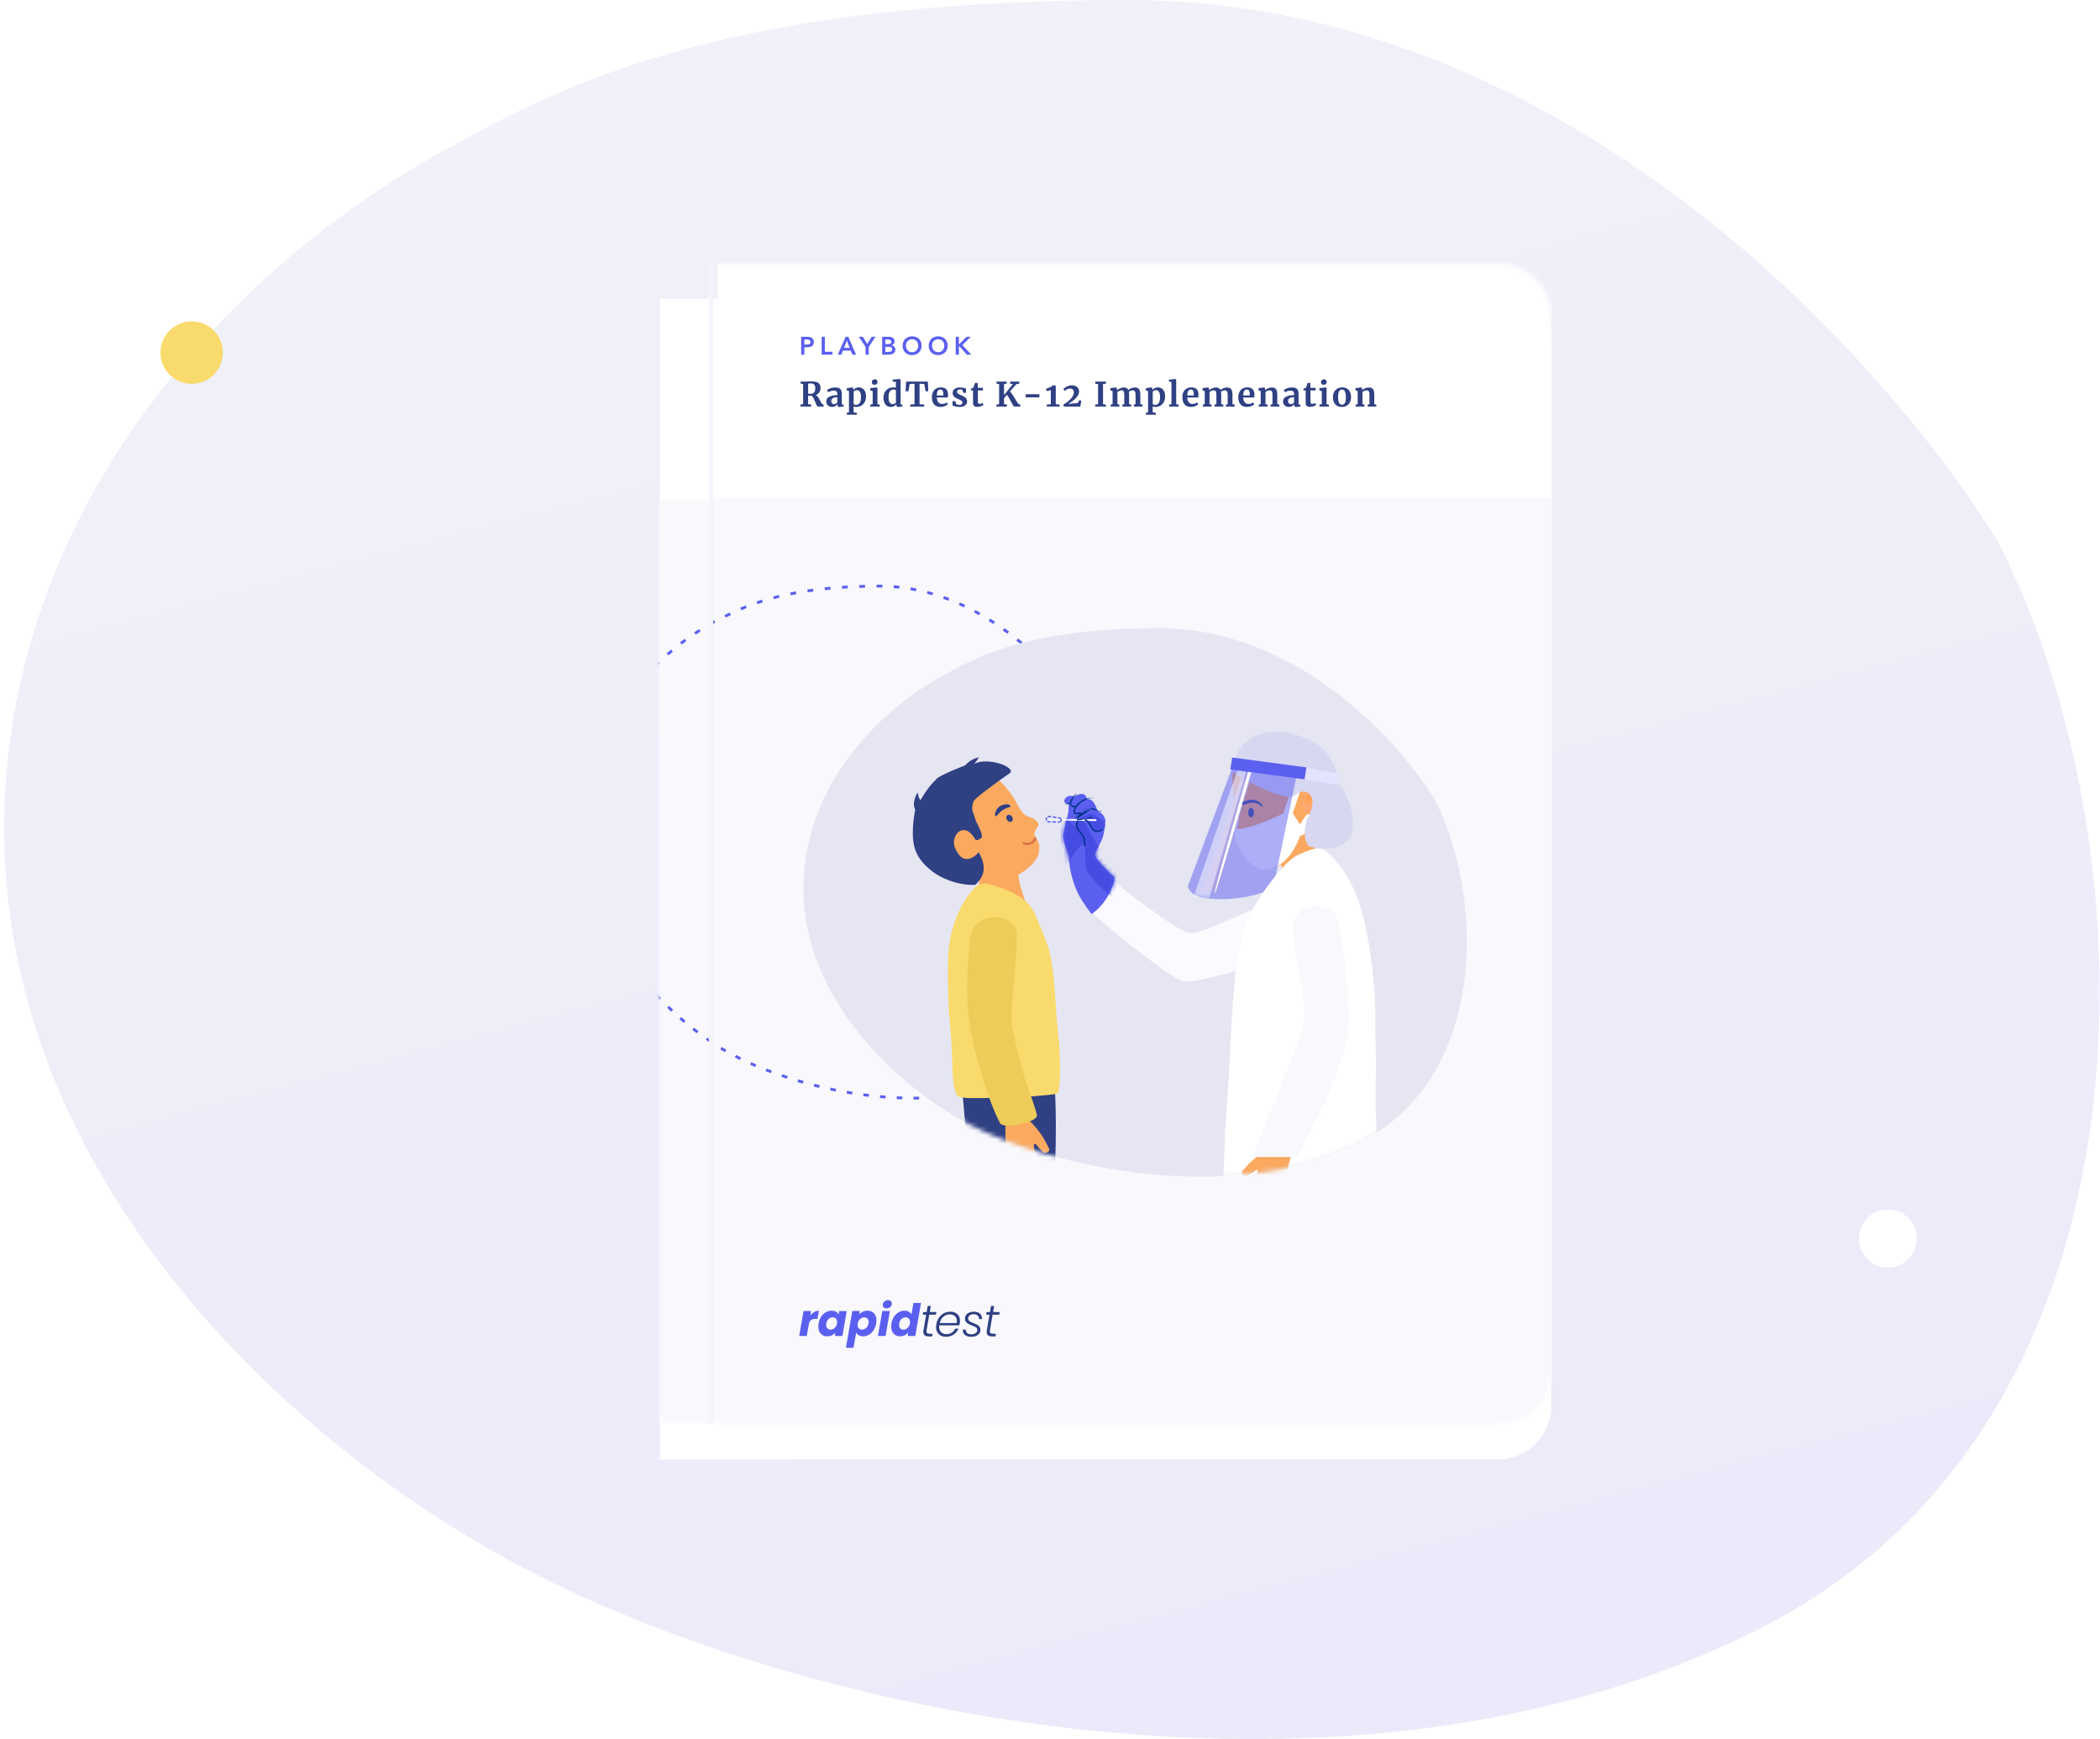 <svg width="471" height="390" viewBox="0 0 471 390" fill="none" xmlns="http://www.w3.org/2000/svg">
    <path d="M2.699 162.978C13.811 91.898 70.689 49.896 97.009 35.21C123.328 20.524 159.399 -0 253.145 0C346.892 0 418.686 74.373 447.93 121.123C482.534 187.945 487.511 317.673 395.292 364.91C303.072 412.148 179.393 383.798 118.941 352.427C58.489 321.056 -11.192 251.829 2.699 162.978Z" fill="url(#paint0_linear)"/>
    <ellipse cx="423.419" cy="277.763" rx="6.499" ry="6.506" fill="white"/>
    <ellipse cx="42.992" cy="79.075" rx="6.999" ry="7.007" fill="#F9DA6D"/>
    <g filter="url(#filter0_d)">
        <path d="M147.972 59.056H335.933C342.561 59.056 347.933 64.429 347.933 71.056V307.303C347.933 313.93 342.561 319.303 335.933 319.303H147.972V59.056Z" fill="white"/>
    </g>
    <mask id="mask0" mask-type="alpha" maskUnits="userSpaceOnUse" x="147" y="59" width="201" height="261">
        <path d="M147.972 59.056H335.933C342.561 59.056 347.933 64.429 347.933 71.056V307.303C347.933 313.93 342.561 319.303 335.933 319.303H147.972V59.056Z" fill="white"/>
    </mask>
    <g mask="url(#mask0)">
        <rect x="143.972" y="112.106" width="18.996" height="207.196" fill="#F8F8FD"/>
        <path fill-rule="evenodd" clip-rule="evenodd" d="M196.567 131.001C196.785 131 197.005 131 197.226 131C197.441 131 197.657 131.002 197.871 131.005L197.862 131.634C197.65 131.631 197.438 131.629 197.226 131.629C197.006 131.629 196.787 131.63 196.569 131.631L196.567 131.001ZM192.674 131.073C193.099 131.059 193.53 131.047 193.965 131.037L193.98 131.666C193.546 131.676 193.118 131.688 192.695 131.702L192.674 131.073ZM200.439 131.125C200.867 131.158 201.293 131.198 201.716 131.244L201.648 131.87C201.231 131.824 200.811 131.785 200.39 131.752L200.439 131.125ZM188.778 131.264C189.203 131.236 189.633 131.21 190.069 131.186L190.104 131.815C189.67 131.839 189.242 131.864 188.819 131.892L188.778 131.264ZM184.89 131.592C185.313 131.548 185.742 131.506 186.178 131.467L186.234 132.094C185.802 132.133 185.375 132.174 184.955 132.218L184.89 131.592ZM204.262 131.6C204.686 131.672 205.107 131.75 205.527 131.835L205.402 132.452C204.989 132.369 204.573 132.291 204.156 132.22L204.262 131.6ZM181.01 132.079C181.432 132.016 181.861 131.956 182.297 131.898L182.38 132.522C181.947 132.579 181.521 132.639 181.102 132.701L181.01 132.079ZM208.028 132.416C208.443 132.525 208.856 132.64 209.266 132.761L209.089 133.365C208.684 133.246 208.277 133.132 207.868 133.025L208.028 132.416ZM177.161 132.748C177.58 132.664 178.008 132.582 178.443 132.502L178.556 133.122C178.124 133.2 177.701 133.282 177.285 133.365L177.161 132.748ZM173.352 133.63C173.765 133.521 174.186 133.414 174.615 133.311L174.763 133.922C174.338 134.025 173.921 134.13 173.513 134.238L173.352 133.63ZM211.709 133.552C212.113 133.695 212.514 133.844 212.913 133.997L212.687 134.585C212.293 134.433 211.897 134.287 211.499 134.146L211.709 133.552ZM169.606 134.753C170.01 134.616 170.423 134.481 170.846 134.35L171.034 134.95C170.616 135.081 170.207 135.214 169.808 135.349L169.606 134.753ZM215.284 134.981C215.675 135.155 216.064 135.334 216.45 135.517L216.179 136.086C215.798 135.904 215.414 135.728 215.028 135.556L215.284 134.981ZM165.95 136.142C166.342 135.976 166.744 135.811 167.156 135.649L167.387 136.234C166.98 136.395 166.583 136.557 166.196 136.722L165.95 136.142ZM218.74 136.673C219.118 136.875 219.492 137.081 219.865 137.291L219.555 137.839C219.187 137.631 218.816 137.428 218.443 137.228L218.74 136.673ZM162.408 137.81C162.787 137.614 163.175 137.419 163.574 137.224L163.85 137.79C163.456 137.982 163.072 138.175 162.699 138.369L162.408 137.81ZM222.069 138.6C222.432 138.827 222.793 139.057 223.15 139.29L222.806 139.817C222.452 139.586 222.095 139.358 221.736 139.134L222.069 138.6ZM159.002 139.724C159.366 139.506 159.739 139.285 160.122 139.064L160.437 139.609C160.058 139.828 159.688 140.047 159.327 140.263L159.002 139.724ZM225.267 140.735C225.616 140.983 225.961 141.235 226.304 141.489L225.928 141.994C225.589 141.742 225.247 141.494 224.902 141.248L225.267 140.735ZM156.242 141.436C156.423 141.322 156.606 141.207 156.79 141.091L157.126 141.624C156.993 141.707 156.861 141.79 156.731 141.873C156.68 141.905 156.629 141.937 156.578 141.969C156.405 142.078 156.227 142.192 156.043 142.312L155.699 141.784C155.885 141.663 156.066 141.547 156.242 141.436ZM228.333 143.054C228.667 143.321 228.997 143.591 229.325 143.863L228.922 144.347C228.597 144.077 228.269 143.81 227.939 143.545L228.333 143.054ZM152.523 144.046C152.879 143.772 153.226 143.511 153.565 143.263L153.937 143.771C153.603 144.016 153.259 144.274 152.908 144.544L152.523 144.046ZM231.266 145.535C231.585 145.82 231.901 146.106 232.214 146.395L231.787 146.857C231.477 146.571 231.163 146.287 230.847 146.005L231.266 145.535ZM149.527 146.524C149.857 146.231 150.184 145.949 150.508 145.675L150.915 146.155C150.595 146.426 150.272 146.706 149.945 146.995L149.527 146.524ZM234.068 148.161C234.374 148.462 234.676 148.764 234.975 149.067L234.526 149.508C234.229 149.207 233.929 148.908 233.626 148.61L234.068 148.161ZM146.7 149.198C147.008 148.886 147.316 148.582 147.623 148.286L148.061 148.738C147.757 149.031 147.453 149.332 147.147 149.64L146.7 149.198ZM236.741 150.917C237.033 151.232 237.321 151.548 237.606 151.865L237.137 152.285C236.854 151.971 236.568 151.657 236.279 151.344L236.741 150.917ZM144.053 152.052C144.34 151.722 144.627 151.398 144.914 151.081L145.381 151.504C145.097 151.817 144.813 152.138 144.529 152.465L144.053 152.052ZM239.286 153.792C239.564 154.12 239.838 154.449 240.108 154.777L239.621 155.177C239.353 154.851 239.081 154.524 238.805 154.199L239.286 153.792ZM141.604 155.076C141.866 154.729 142.131 154.387 142.396 154.051L142.891 154.442C142.628 154.774 142.366 155.112 142.107 155.455L141.604 155.076ZM241.702 156.776C241.965 157.117 242.225 157.457 242.479 157.797L241.975 158.174C241.723 157.837 241.465 157.5 241.203 157.161L241.702 156.776ZM139.369 158.261C139.606 157.896 139.847 157.536 140.089 157.182L140.609 157.537C140.369 157.887 140.132 158.243 139.897 158.604L139.369 158.261ZM243.983 159.862C244.232 160.216 244.476 160.567 244.715 160.917L244.195 161.272C243.958 160.925 243.715 160.576 243.468 160.225L243.983 159.862ZM137.365 161.598C137.575 161.217 137.789 160.842 138.005 160.471L138.549 160.788C138.335 161.155 138.124 161.526 137.916 161.902L137.365 161.598ZM246.125 163.052C246.357 163.416 246.583 163.777 246.803 164.134L246.267 164.464C246.049 164.109 245.824 163.751 245.594 163.39L246.125 163.052ZM135.61 165.075C135.791 164.679 135.977 164.287 136.166 163.901L136.732 164.177C136.545 164.559 136.362 164.946 136.182 165.337L135.61 165.075ZM248.11 166.345C248.215 166.53 248.318 166.713 248.419 166.896L248.425 166.906L248.43 166.917C248.516 167.106 248.602 167.296 248.687 167.487L248.111 167.742C248.029 167.557 247.946 167.373 247.862 167.19C247.764 167.013 247.664 166.835 247.562 166.655L248.11 166.345ZM134.122 168.671C134.273 168.262 134.429 167.858 134.588 167.458L135.173 167.691C135.016 168.086 134.862 168.485 134.713 168.889L134.122 168.671ZM249.658 169.828C249.81 170.22 249.959 170.617 250.105 171.02L249.512 171.235C249.368 170.836 249.22 170.443 249.07 170.055L249.658 169.828ZM132.913 172.37C133.033 171.951 133.157 171.536 133.285 171.126L133.886 171.314C133.759 171.719 133.637 172.129 133.519 172.542L132.913 172.37ZM250.918 173.415C251.045 173.814 251.169 174.218 251.29 174.625L250.686 174.804C250.566 174.401 250.444 174.001 250.318 173.606L250.918 173.415ZM131.992 176.151C132.079 175.725 132.17 175.302 132.267 174.883L132.881 175.024C132.785 175.438 132.695 175.855 132.609 176.277L131.992 176.151ZM251.967 177.066C252.072 177.471 252.173 177.879 252.272 178.291L251.66 178.438C251.562 178.03 251.461 177.625 251.357 177.223L251.967 177.066ZM131.445 179.353C131.475 179.137 131.506 178.921 131.539 178.707L132.162 178.801C132.13 179.013 132.099 179.226 132.069 179.439C132.041 179.645 132.013 179.851 131.988 180.057L131.363 179.979C131.389 179.771 131.416 179.562 131.445 179.353ZM252.822 180.761C252.907 181.174 252.988 181.589 253.067 182.006L252.448 182.123C252.37 181.708 252.289 181.297 252.205 180.888L252.822 180.761ZM131.045 183.725C131.063 183.309 131.087 182.892 131.117 182.474L131.746 182.519C131.716 182.932 131.692 183.343 131.674 183.753L131.045 183.725ZM253.496 184.499C253.561 184.913 253.622 185.329 253.681 185.747L253.057 185.834C252.999 185.42 252.938 185.007 252.874 184.596L253.496 184.499ZM131.028 187.486C131.013 187.069 131.004 186.651 131 186.231L131.63 186.226C131.634 186.64 131.643 187.052 131.658 187.463L131.028 187.486ZM253.993 188.258C254.038 188.677 254.08 189.097 254.119 189.519L253.492 189.577C253.453 189.159 253.411 188.741 253.366 188.326L253.993 188.258ZM131.313 191.233C131.265 190.82 131.222 190.405 131.185 189.988L131.812 189.932C131.849 190.343 131.891 190.753 131.939 191.16L131.313 191.233ZM254.314 192.04C254.34 192.46 254.362 192.881 254.382 193.302L253.753 193.331C253.733 192.913 253.711 192.495 253.685 192.079L254.314 192.04ZM131.895 194.95C131.814 194.54 131.739 194.128 131.668 193.715L132.289 193.609C132.359 194.018 132.433 194.424 132.513 194.828L131.895 194.95ZM254.458 195.831C254.464 196.252 254.466 196.674 254.465 197.096L253.835 197.095C253.836 196.676 253.834 196.258 253.828 195.84L254.458 195.831ZM132.761 198.607C132.649 198.205 132.543 197.802 132.441 197.396L133.052 197.243C133.153 197.644 133.258 198.043 133.368 198.439L132.761 198.607ZM254.419 199.626C254.404 200.047 254.385 200.469 254.363 200.89L253.734 200.857C253.756 200.44 253.774 200.022 253.789 199.604L254.419 199.626ZM133.896 202.19C133.756 201.797 133.62 201.402 133.489 201.006L134.087 200.808C134.217 201.2 134.351 201.59 134.489 201.978L133.896 202.19ZM254.188 203.415C254.152 203.835 254.111 204.255 254.067 204.674L253.441 204.609C253.484 204.193 253.524 203.777 253.561 203.36L254.188 203.415ZM135.283 205.683C135.116 205.301 134.953 204.916 134.794 204.529L135.376 204.29C135.533 204.672 135.695 205.053 135.86 205.431L135.283 205.683ZM253.756 207.187C253.696 207.605 253.632 208.022 253.565 208.438L252.943 208.337C253.01 207.925 253.073 207.512 253.132 207.098L253.756 207.187ZM136.902 209.073C136.71 208.703 136.522 208.33 136.338 207.955L136.903 207.678C137.086 208.049 137.272 208.417 137.461 208.784L136.902 209.073ZM253.108 210.929C253.024 211.343 252.935 211.756 252.842 212.167L252.227 212.028C252.319 211.621 252.407 211.213 252.491 210.803L253.108 210.929ZM138.734 212.351C138.52 211.994 138.309 211.634 138.101 211.272L138.648 210.959C138.853 211.318 139.062 211.674 139.274 212.027L138.734 212.351ZM140.762 215.513C140.527 215.169 140.295 214.822 140.065 214.472L140.592 214.128C140.819 214.474 141.049 214.817 141.282 215.158L140.762 215.513ZM252.229 214.626C252.117 215.034 252.002 215.44 251.881 215.844L251.277 215.664C251.396 215.265 251.511 214.863 251.621 214.46L252.229 214.626ZM142.969 218.551C142.715 218.221 142.463 217.888 142.214 217.551L142.72 217.177C142.967 217.51 143.216 217.84 143.468 218.168L142.969 218.551ZM251.1 218.255C250.96 218.655 250.815 219.052 250.665 219.447L250.076 219.223C250.224 218.834 250.367 218.441 250.506 218.047L251.1 218.255ZM145.34 221.462C145.069 221.147 144.8 220.828 144.532 220.506L145.017 220.104C145.282 220.423 145.549 220.739 145.818 221.052L145.34 221.462ZM249.703 221.793C249.532 222.18 249.356 222.565 249.174 222.946L248.605 222.676C248.784 222.3 248.958 221.921 249.126 221.539L249.703 221.793ZM147.864 224.241C147.577 223.941 147.291 223.637 147.007 223.33L147.47 222.903C147.751 223.208 148.034 223.508 148.319 223.805L147.864 224.241ZM248.019 225.206C247.815 225.577 247.606 225.945 247.391 226.31L246.848 225.99C247.06 225.631 247.266 225.269 247.467 224.903L248.019 225.206ZM150.529 226.882C150.227 226.598 149.927 226.311 149.627 226.019L150.067 225.568C150.364 225.857 150.662 226.142 150.961 226.423L150.529 226.882ZM153.331 229.381C153.015 229.114 152.7 228.843 152.385 228.567L152.8 228.093C153.112 228.367 153.425 228.636 153.738 228.9L153.331 229.381ZM246.034 228.456C245.796 228.806 245.552 229.153 245.303 229.495L244.794 229.125C245.039 228.788 245.278 228.447 245.512 228.102L246.034 228.456ZM156.264 231.725C155.935 231.476 155.605 231.223 155.275 230.964L155.664 230.469C155.991 230.725 156.318 230.977 156.644 231.223L156.264 231.725ZM243.739 231.497C243.467 231.822 243.189 232.141 242.905 232.457L242.436 232.036C242.715 231.726 242.988 231.412 243.256 231.093L243.739 231.497ZM159.33 233.899C158.987 233.671 158.643 233.437 158.297 233.197L158.657 232.68C158.999 232.918 159.34 233.15 159.679 233.375L159.33 233.899ZM241.136 234.283C240.832 234.576 240.521 234.864 240.204 235.147L239.784 234.677C240.095 234.4 240.4 234.117 240.7 233.83L241.136 234.283ZM161.984 235.558C161.807 235.455 161.63 235.349 161.452 235.242L161.776 234.703C161.953 234.809 162.128 234.913 162.303 235.015C162.477 235.117 162.654 235.219 162.833 235.321L162.521 235.868C162.34 235.765 162.161 235.662 161.984 235.558ZM238.245 236.768C237.909 237.025 237.568 237.277 237.221 237.523L236.856 237.01C237.197 236.768 237.532 236.521 237.861 236.269L238.245 236.768ZM165.872 237.627C165.49 237.441 165.115 237.254 164.749 237.067L165.035 236.507C165.398 236.692 165.769 236.877 166.148 237.061L165.872 237.627ZM169.316 239.189C168.926 239.024 168.542 238.857 168.165 238.69L168.42 238.115C168.795 238.281 169.175 238.445 169.561 238.609L169.316 239.189ZM235.093 238.916C234.911 239.026 234.727 239.135 234.541 239.242C234.358 239.348 234.175 239.452 233.991 239.555L233.683 239.006C233.864 238.905 234.045 238.802 234.226 238.697C234.408 238.592 234.588 238.485 234.768 238.377L235.093 238.916ZM172.828 240.583C172.432 240.436 172.04 240.287 171.653 240.137L171.881 239.55C172.265 239.699 172.654 239.847 173.048 239.993L172.828 240.583ZM231.757 240.732C231.379 240.918 230.999 241.1 230.617 241.276L230.353 240.705C230.73 240.531 231.105 240.352 231.478 240.167L231.757 240.732ZM176.399 241.827C175.995 241.696 175.596 241.563 175.201 241.428L175.404 240.832C175.797 240.966 176.193 241.098 176.594 241.229L176.399 241.827ZM228.3 242.278C227.91 242.435 227.518 242.588 227.124 242.735L226.903 242.146C227.291 242 227.679 241.85 228.064 241.694L228.3 242.278ZM180.011 242.925C179.605 242.81 179.201 242.693 178.801 242.574L178.981 241.971C179.378 242.089 179.779 242.205 180.183 242.319L180.011 242.925ZM224.74 243.565C224.34 243.694 223.938 243.819 223.535 243.938L223.355 243.335C223.754 243.217 224.151 243.094 224.547 242.966L224.74 243.565ZM183.663 243.882C183.254 243.783 182.848 243.682 182.444 243.579L182.6 242.969C183.001 243.072 183.405 243.172 183.811 243.27L183.663 243.882ZM187.354 244.699C186.94 244.616 186.528 244.53 186.118 244.442L186.25 243.827C186.657 243.914 187.067 243.999 187.479 244.082L187.354 244.699ZM221.1 244.602C220.692 244.704 220.283 244.801 219.873 244.894L219.734 244.28C220.14 244.188 220.544 244.092 220.948 243.991L221.1 244.602ZM191.067 245.371C190.653 245.304 190.24 245.235 189.828 245.163L189.936 244.543C190.345 244.614 190.755 244.683 191.167 244.749L191.067 245.371ZM217.402 245.4C216.988 245.475 216.574 245.547 216.159 245.615L216.058 244.993C216.469 244.926 216.879 244.856 217.288 244.781L217.402 245.4ZM194.81 245.894C194.392 245.844 193.975 245.791 193.559 245.736L193.642 245.112C194.055 245.167 194.469 245.219 194.885 245.269L194.81 245.894ZM213.663 245.971C213.246 246.022 212.828 246.07 212.41 246.113L212.345 245.487C212.759 245.444 213.173 245.397 213.586 245.346L213.663 245.971ZM198.569 246.26C198.15 246.228 197.732 246.193 197.315 246.156L197.372 245.529C197.786 245.566 198.201 245.601 198.616 245.632L198.569 246.26ZM209.899 246.329C209.48 246.358 209.06 246.383 208.64 246.404L208.609 245.775C209.024 245.754 209.44 245.73 209.856 245.701L209.899 246.329ZM202.343 246.462C201.923 246.449 201.503 246.433 201.083 246.413L201.112 245.785C201.528 245.804 201.945 245.82 202.363 245.833L202.343 246.462ZM206.122 246.489C205.702 246.496 205.282 246.5 204.862 246.5L204.862 245.871C205.278 245.87 205.694 245.867 206.111 245.86L206.122 246.489Z" fill="#5B5FF0"/>
        <rect x="161" y="55" width="187.178" height="264.881" fill="white"/>
        <rect x="161" y="111.625" width="187.178" height="208.255" fill="#F8F8FD"/>
        <path fill-rule="evenodd" clip-rule="evenodd" d="M197.261 131.13C197.041 131.13 196.821 131.13 196.603 131.131L196.606 131.76C196.823 131.759 197.042 131.759 197.261 131.759C197.474 131.759 197.685 131.76 197.897 131.764L197.906 131.135C197.692 131.131 197.477 131.13 197.261 131.13ZM194.005 131.167C193.57 131.177 193.14 131.189 192.715 131.203L192.736 131.832C193.159 131.818 193.587 131.806 194.02 131.796L194.005 131.167ZM201.747 131.374C201.323 131.327 200.898 131.288 200.471 131.254L200.422 131.882C200.843 131.915 201.262 131.954 201.679 131.999L201.747 131.374ZM190.114 131.316C189.678 131.34 189.248 131.366 188.824 131.394L188.865 132.021C189.287 131.994 189.715 131.968 190.148 131.944L190.114 131.316ZM186.227 131.596C185.792 131.636 185.363 131.677 184.941 131.721L185.006 132.347C185.425 132.303 185.851 132.262 186.284 132.223L186.227 131.596ZM205.552 131.964C205.133 131.88 204.713 131.801 204.29 131.729L204.184 132.349C204.6 132.42 205.015 132.498 205.428 132.581L205.552 131.964ZM182.351 132.027C181.915 132.085 181.487 132.145 181.065 132.208L181.158 132.83C181.576 132.768 182.001 132.708 182.434 132.651L182.351 132.027ZM209.287 132.89C208.878 132.769 208.465 132.654 208.051 132.545L207.891 133.154C208.299 133.261 208.706 133.375 209.11 133.493L209.287 132.89ZM178.501 132.631C178.067 132.711 177.64 132.793 177.221 132.877L177.345 133.494C177.76 133.41 178.183 133.329 178.614 133.25L178.501 132.631ZM174.679 133.439C174.249 133.543 173.829 133.649 173.417 133.758L173.577 134.366C173.985 134.259 174.402 134.154 174.827 134.051L174.679 133.439ZM212.93 134.126C212.531 133.972 212.131 133.824 211.727 133.681L211.517 134.274C211.915 134.415 212.31 134.561 212.704 134.713L212.93 134.126ZM170.914 134.478C170.492 134.61 170.079 134.744 169.675 134.881L169.877 135.477C170.276 135.342 170.684 135.209 171.102 135.078L170.914 134.478ZM216.462 135.645C216.077 135.462 215.689 135.283 215.298 135.109L215.042 135.684C215.428 135.856 215.811 136.032 216.192 136.213L216.462 135.645ZM167.228 135.776C166.816 135.939 166.415 136.104 166.024 136.27L166.27 136.849C166.656 136.685 167.053 136.522 167.459 136.362L167.228 135.776ZM219.873 137.418C219.501 137.208 219.127 137.002 218.75 136.801L218.453 137.355C218.826 137.555 219.196 137.758 219.564 137.966L219.873 137.418ZM163.651 137.351C163.252 137.546 162.864 137.741 162.487 137.937L162.776 138.496C163.15 138.302 163.533 138.109 163.927 137.917L163.651 137.351ZM223.155 139.416C222.798 139.183 222.438 138.953 222.075 138.727L221.742 139.26C222.101 139.484 222.457 139.712 222.81 139.943L223.155 139.416ZM226.304 141.614C225.962 141.36 225.617 141.109 225.269 140.861L224.904 141.373C225.249 141.619 225.59 141.868 225.929 142.119L226.304 141.614ZM229.321 143.988C228.994 143.716 228.664 143.446 228.331 143.179L227.937 143.67C228.268 143.934 228.595 144.202 228.919 144.471L229.321 143.988ZM232.208 146.518C231.895 146.23 231.58 145.943 231.261 145.659L230.842 146.129C231.158 146.411 231.471 146.695 231.781 146.981L232.208 146.518ZM234.964 149.189C234.666 148.886 234.365 148.584 234.059 148.284L233.618 148.732C233.921 149.03 234.22 149.33 234.516 149.63L234.964 149.189ZM237.592 151.986C237.308 151.669 237.02 151.353 236.729 151.038L236.267 151.465C236.556 151.778 236.842 152.092 237.124 152.406L237.592 151.986ZM240.091 154.897C239.822 154.569 239.549 154.241 239.271 153.912L238.791 154.319C239.066 154.644 239.338 154.97 239.605 155.296L240.091 154.897ZM242.46 157.915C242.206 157.576 241.947 157.236 241.683 156.895L241.186 157.28C241.447 157.618 241.704 157.956 241.957 158.293L242.46 157.915ZM244.693 161.035C244.455 160.685 244.211 160.333 243.962 159.98L243.447 160.342C243.695 160.693 243.937 161.042 244.174 161.389L244.693 161.035ZM246.779 164.25C246.559 163.893 246.334 163.532 246.101 163.168L245.571 163.506C245.801 163.868 246.025 164.225 246.243 164.58L246.779 164.25ZM248.393 167.011C248.292 166.828 248.189 166.645 248.084 166.46L247.537 166.77C247.638 166.95 247.738 167.128 247.836 167.305C247.92 167.487 248.003 167.671 248.085 167.857L248.66 167.602C248.575 167.41 248.49 167.22 248.403 167.032L248.398 167.021L248.393 167.011ZM250.076 171.133C249.93 170.731 249.782 170.334 249.63 169.942L249.043 170.169C249.193 170.556 249.34 170.949 249.485 171.348L250.076 171.133ZM251.26 174.737C251.139 174.33 251.016 173.927 250.889 173.528L250.289 173.718C250.415 174.113 250.537 174.512 250.657 174.916L251.26 174.737ZM252.241 178.401C252.143 177.99 252.041 177.582 251.936 177.176L251.327 177.334C251.431 177.735 251.532 178.14 251.629 178.548L252.241 178.401ZM253.035 182.115C252.957 181.698 252.875 181.283 252.79 180.87L252.174 180.997C252.258 181.406 252.339 181.817 252.417 182.231L253.035 182.115ZM253.648 185.854C253.59 185.437 253.528 185.021 253.464 184.607L252.842 184.704C252.906 185.115 252.967 185.527 253.025 185.942L253.648 185.854ZM254.086 189.624C254.047 189.203 254.005 188.783 253.959 188.364L253.334 188.432C253.379 188.847 253.421 189.264 253.46 189.683L254.086 189.624ZM254.348 193.406C254.329 192.985 254.306 192.565 254.281 192.145L253.653 192.184C253.678 192.6 253.701 193.017 253.72 193.435L254.348 193.406ZM254.432 197.199C254.433 196.777 254.43 196.355 254.424 195.934L253.795 195.943C253.801 196.361 253.803 196.779 253.802 197.198L254.432 197.199ZM254.33 200.991C254.352 200.57 254.37 200.149 254.385 199.728L253.756 199.705C253.741 200.123 253.723 200.541 253.702 200.958L254.33 200.991ZM254.034 204.774C254.078 204.355 254.118 203.935 254.155 203.515L253.528 203.46C253.492 203.877 253.452 204.293 253.408 204.708L254.034 204.774ZM253.532 208.536C253.6 208.12 253.663 207.703 253.723 207.285L253.1 207.196C253.041 207.61 252.978 208.023 252.911 208.435L253.532 208.536ZM252.81 212.264C252.903 211.853 252.992 211.44 253.076 211.026L252.46 210.9C252.376 211.31 252.288 211.718 252.196 212.125L252.81 212.264ZM251.851 215.939C251.971 215.535 252.087 215.129 252.198 214.721L251.591 214.555C251.481 214.959 251.366 215.36 251.248 215.759L251.851 215.939ZM250.636 219.54C250.786 219.145 250.93 218.748 251.071 218.349L250.477 218.141C250.338 218.535 250.195 218.927 250.048 219.317L250.636 219.54ZM249.147 223.038C249.328 222.657 249.504 222.273 249.675 221.886L249.099 221.632C248.931 222.013 248.757 222.392 248.579 222.768L249.147 223.038ZM247.366 226.4C247.581 226.036 247.79 225.668 247.993 225.297L247.442 224.994C247.241 225.36 247.035 225.722 246.824 226.081L247.366 226.4ZM245.281 229.584C245.53 229.242 245.773 228.896 246.01 228.545L245.489 228.192C245.256 228.537 245.017 228.878 244.772 229.214L245.281 229.584ZM242.885 232.545C243.169 232.23 243.446 231.91 243.718 231.586L243.236 231.181C242.969 231.5 242.696 231.814 242.417 232.124L242.885 232.545ZM240.187 235.234C240.504 234.951 240.814 234.663 241.119 234.371L240.683 233.917C240.384 234.205 240.079 234.487 239.768 234.764L240.187 235.234ZM161.531 235.329C161.709 235.436 161.886 235.542 162.063 235.645C162.239 235.749 162.418 235.852 162.599 235.955L162.911 235.408C162.731 235.306 162.555 235.204 162.381 235.102C162.207 235 162.031 234.896 161.855 234.79L161.531 235.329ZM237.208 237.609C237.555 237.363 237.896 237.111 238.231 236.854L237.848 236.355C237.519 236.608 237.184 236.855 236.844 237.096L237.208 237.609ZM164.824 237.153C165.19 237.34 165.564 237.527 165.946 237.713L166.221 237.147C165.843 236.963 165.472 236.778 165.11 236.593L164.824 237.153ZM168.236 238.776C168.613 238.943 168.996 239.109 169.385 239.274L169.631 238.695C169.245 238.531 168.865 238.366 168.491 238.201L168.236 238.776ZM234.532 239.327C234.717 239.22 234.901 239.112 235.083 239.002L234.758 238.463C234.579 238.571 234.398 238.678 234.217 238.783C234.036 238.887 233.856 238.99 233.674 239.092L233.982 239.64C234.166 239.537 234.349 239.433 234.532 239.327ZM171.72 240.222C172.106 240.372 172.497 240.521 172.893 240.668L173.113 240.078C172.72 239.932 172.331 239.784 171.948 239.635L171.72 240.222ZM230.613 241.361C230.994 241.184 231.373 241.003 231.751 240.816L231.472 240.252C231.099 240.437 230.725 240.616 230.348 240.79L230.613 241.361ZM175.263 241.512C175.658 241.647 176.057 241.78 176.46 241.911L176.655 241.313C176.255 241.183 175.858 241.051 175.466 240.917L175.263 241.512ZM227.124 242.819C227.517 242.672 227.908 242.519 228.298 242.362L228.063 241.779C227.678 241.934 227.291 242.084 226.902 242.23L227.124 242.819ZM178.859 242.658C179.259 242.777 179.662 242.894 180.068 243.009L180.239 242.404C179.836 242.289 179.436 242.173 179.039 242.055L178.859 242.658ZM223.539 244.022C223.941 243.902 224.343 243.778 224.743 243.649L224.55 243.05C224.154 243.177 223.757 243.3 223.359 243.419L223.539 244.022ZM182.497 243.663C182.901 243.766 183.307 243.867 183.715 243.966L183.863 243.354C183.457 243.256 183.054 243.156 182.653 243.053L182.497 243.663ZM186.167 244.525C186.577 244.613 186.988 244.699 187.402 244.782L187.526 244.166C187.115 244.083 186.706 243.998 186.299 243.91L186.167 244.525ZM219.882 244.977C220.291 244.884 220.7 244.787 221.107 244.685L220.955 244.075C220.552 244.175 220.148 244.271 219.742 244.363L219.882 244.977ZM189.873 245.246C190.284 245.318 190.696 245.387 191.111 245.453L191.21 244.832C190.799 244.766 190.389 244.698 189.981 244.626L189.873 245.246ZM216.172 245.697C216.586 245.63 217 245.558 217.413 245.482L217.3 244.864C216.891 244.939 216.481 245.009 216.071 245.076L216.172 245.697ZM193.599 245.819C194.015 245.874 194.431 245.926 194.849 245.976L194.923 245.351C194.509 245.302 194.095 245.25 193.682 245.195L193.599 245.819ZM212.428 246.196C212.845 246.152 213.262 246.105 213.679 246.053L213.602 245.429C213.189 245.48 212.776 245.527 212.362 245.57L212.428 246.196ZM197.351 246.238C197.767 246.276 198.185 246.311 198.603 246.342L198.651 245.715C198.235 245.684 197.821 245.649 197.408 245.612L197.351 246.238ZM208.662 246.487C209.081 246.465 209.5 246.44 209.919 246.412L209.877 245.784C209.461 245.812 209.046 245.837 208.631 245.858L208.662 246.487ZM201.114 246.496C201.533 246.515 201.953 246.531 202.373 246.544L202.392 245.915C201.975 245.903 201.559 245.887 201.143 245.867L201.114 246.496ZM204.889 246.582C205.308 246.582 205.727 246.578 206.147 246.571L206.136 245.942C205.72 245.949 205.304 245.953 204.888 245.953L204.889 246.582Z" fill="#5B5FF0"/>
        <path d="M180.728 192.367C184.246 169.913 202.257 156.644 210.591 152.005C218.925 147.366 230.347 140.882 260.033 140.882C289.718 140.882 312.452 164.376 321.712 179.145C332.67 200.254 334.246 241.236 305.044 256.158C275.842 271.081 235.239 261.379 217.536 252.215C199.834 243.05 176.329 220.435 180.728 192.367Z" fill="#E6E6F3"/>
        <path fill-rule="evenodd" clip-rule="evenodd" d="M245.903 183.723L237.531 183.625L237.526 184.026L245.899 184.124L245.903 183.723" fill="white"/>
        <mask id="mask1" mask-type="alpha" maskUnits="userSpaceOnUse" x="180" y="140" width="149" height="124">
            <path d="M180.728 192.367C184.246 169.913 202.257 156.644 210.591 152.005C218.925 147.366 230.347 140.882 260.033 140.882C289.718 140.882 312.452 164.376 321.712 179.145C332.67 200.254 334.246 241.236 305.044 256.158C275.842 271.081 235.239 261.379 217.536 252.215C199.834 243.05 176.329 220.435 180.728 192.367Z" fill="#FCFCFF"/>
        </mask>
        <g mask="url(#mask1)">
            <path fill-rule="evenodd" clip-rule="evenodd" d="M218.912 203.209C219.493 198.747 220.639 191.694 219.853 188.184C219.704 187.521 218.344 186.862 218.165 186.208C218.151 186.157 217.967 185.493 217.968 185.492C219.613 184.898 223.11 188.982 224.467 190.166C225.317 190.908 227.026 191.336 226.699 192.308C226.166 193.894 228.116 193.861 228.493 196.97C228.769 199.245 230.119 202.192 230.156 202.918C230.226 204.258 230.415 203.476 230.784 204.753C230.923 205.232 231.065 205.709 231.215 206.183C231.228 206.222 231.281 206.297 231.252 206.299C228.999 206.489 218.912 203.209 218.912 203.209" fill="#FAA95F"/>
            <path fill-rule="evenodd" clip-rule="evenodd" d="M220.202 194.061C218.51 193.631 216.679 193.999 215.037 193.327C213.94 192.878 212.946 191.938 212.439 190.858C210.951 187.686 213.021 185.966 214.522 183.377C215.489 181.71 216.358 179.875 217.049 178.073C217.534 176.81 216.663 175.772 217.03 174.564C217.414 173.297 218.168 172.619 219.53 172.596C222.438 172.547 225.705 176.464 227.209 178.702C228.016 179.901 228.541 181.345 229.519 182.42C230.449 183.442 231.848 183.098 232.818 184.515C233.238 185.127 232.216 185.952 232.022 186.722C231.915 187.146 232.1 187.35 232.29 187.722C232.703 188.531 232.81 188.781 232.937 189.058C233.162 189.547 233.104 189.935 233.069 190.411C233.025 191.02 233.093 191.256 232.825 191.867C232.49 192.632 232.216 192.886 231.814 193.435C231.315 194.118 230.601 194.642 229.994 195.109C228.768 196.053 227.565 196.68 226.512 196.383C223.581 195.556 220.202 194.061 220.202 194.061" fill="#FAA95F"/>
            <path fill-rule="evenodd" clip-rule="evenodd" d="M218.702 198.444C214.615 198.579 210.916 196.812 209.225 195.515C205.237 192.454 204.545 189.708 204.763 185.461C204.854 183.688 205.267 181.592 205.267 181.592C205.267 181.592 204.874 180.82 204.992 179.946C205.144 178.814 205.82 177.536 205.855 177.812C206.02 179.103 206.459 179.442 206.459 179.442C206.459 179.442 207.94 176.66 210.094 174.629C211.119 173.663 216.492 171.634 216.492 171.634C216.492 171.634 217.467 170.279 219.596 169.824L218.522 171.328C220.548 170.025 225.773 171.15 226.693 172.749C227.004 173.29 225.974 173.662 224.437 174.818C222.979 175.915 218.559 179.038 218.325 179.771C217.757 181.552 218.13 181.711 218.669 183.479C218.897 184.225 219.614 185.641 219.731 185.888C220.124 186.713 220.428 187.657 220.096 187.922C219.829 188.135 218.992 188.626 218.802 188.333C218.486 187.844 217.317 185.563 215.418 186.308C214.688 186.594 213.648 187.941 214.036 189.646C214.186 190.306 215.058 192.174 216.178 192.537C218.01 193.133 219.494 191.108 219.494 191.108C221.472 194.516 220.646 196.72 218.702 198.444" fill="#2F4083"/>
            <path fill-rule="evenodd" clip-rule="evenodd" d="M225.964 182.81C226.274 182.606 226.735 182.759 226.991 183.152C227.247 183.544 227.203 184.028 226.892 184.232C226.582 184.436 226.122 184.283 225.865 183.89C225.609 183.498 225.653 183.014 225.964 182.81" fill="#2F4083"/>
            <path fill-rule="evenodd" clip-rule="evenodd" d="M226.553 180.579C226.903 181.153 226.022 180.911 224.798 181.723C224.119 182.173 223.336 183.374 223.223 182.995C223.142 182.721 223.161 182.517 223.213 182.33C223.851 180.012 226.361 180.265 226.553 180.579" fill="#2F4083"/>
            <path fill-rule="evenodd" clip-rule="evenodd" d="M232.471 188.179C232.471 188.178 232.471 188.178 232.213 188.07L232.471 188.178C232.53 188.036 232.464 187.872 232.321 187.812C232.179 187.753 232.016 187.819 231.956 187.961C231.956 187.961 231.956 187.961 231.955 187.962C231.955 187.962 231.955 187.962 231.955 187.962C231.954 187.964 231.953 187.967 231.951 187.972C231.946 187.981 231.94 187.996 231.93 188.015C231.91 188.053 231.879 188.109 231.837 188.176C231.752 188.309 231.623 188.478 231.447 188.626C231.107 188.913 230.576 189.143 229.769 188.849C229.624 188.796 229.464 188.871 229.411 189.016C229.358 189.161 229.433 189.321 229.578 189.374C230.594 189.744 231.333 189.454 231.807 189.053C232.038 188.859 232.202 188.643 232.308 188.477C232.361 188.393 232.401 188.321 232.428 188.269C232.441 188.243 232.451 188.222 232.458 188.206C232.462 188.199 232.465 188.192 232.467 188.188C232.468 188.185 232.469 188.183 232.469 188.182L232.47 188.18L232.47 188.179L232.471 188.179ZM231.955 187.962C231.955 187.962 231.955 187.962 231.955 187.962Z" fill="#DA7645"/>
            <path fill-rule="evenodd" clip-rule="evenodd" d="M236.556 243.47C236.556 243.47 237.503 256.686 235.78 272.693L218.289 272.582C218.289 272.582 215.744 243.828 215.738 243.586C215.732 243.343 236.556 243.47 236.556 243.47Z" fill="#2F4083"/>
            <path fill-rule="evenodd" clip-rule="evenodd" d="M224.53 246.917L225.552 252.081C225.412 253.016 225.565 254.637 225.55 257.127C225.545 258.012 227.38 261.084 228.399 261.813C229.46 262.572 230.282 263.178 231.732 263.316C232.541 263.392 233.238 263.801 234.046 263.513C235.086 263.142 233.174 260.465 232.219 258.484C232.219 258.484 231.435 256.414 232.225 256.515C232.369 256.534 232.559 257 233.915 258.346C234.398 258.825 235.637 258.281 235.279 257.567C234.466 255.946 233.504 253.844 230.811 251.225L230.468 245.798L224.53 246.917" fill="#FAA95F"/>
            <path fill-rule="evenodd" clip-rule="evenodd" d="M214.716 245.69C213.642 244.17 213.646 240.878 213.569 238.104C213.514 236.129 213.41 233.498 213.225 231.505C212.828 227.243 212.738 225.474 212.647 222.121C212.573 219.395 212.555 216.636 212.709 213.895C212.966 209.315 214.487 204.341 217.378 200.548C219.5 197.764 220.053 197.695 223.591 198.813C226.07 199.597 228.785 200.765 230.531 202.584C231.802 203.909 232.494 205.823 233.158 207.431C233.973 209.405 234.902 211.409 235.392 213.47C236.752 219.196 236.602 225.174 237.241 230.975C237.42 232.599 237.605 234.306 237.644 235.943C237.691 237.896 237.814 239.461 237.73 241.412C237.711 241.86 237.505 244.273 237.515 244.379C237.608 245.389 236.865 245.362 234.567 245.598C230.261 246.041 226.837 246.14 221.576 246.224C218.982 246.265 215.237 246.427 214.716 245.69Z" fill="#F9DA6D"/>
            <path fill-rule="evenodd" clip-rule="evenodd" d="M228.082 209.871C228.11 215.232 226.474 227.56 226.953 230.068C227.295 231.857 227.878 234.454 229.365 240.215C229.927 242.39 232.279 248.467 232.563 250.057C232.856 251.704 225.045 253.343 224.29 251.87C222.225 247.845 221.012 243.586 220.258 241.216C217.728 233.257 216.642 226.584 216.927 219.43C217.082 215.558 217.499 211.068 217.738 209.798C218.877 203.735 228.608 204.907 228.082 209.871" fill="#EDCC59"/>
            <path fill-rule="evenodd" clip-rule="evenodd" d="M269.566 199.761L280.065 169.726L281.779 170.091L272.946 200.044L269.566 199.761" fill="#C0E8FF"/>
            <path fill-rule="evenodd" clip-rule="evenodd" d="M286.094 213.578C286.188 213.619 286.719 208.243 287.452 199.942C287.547 198.865 287.452 192.127 287.452 192.127L294.041 183.314C294.041 183.314 295.15 194.169 296.211 195.544C297.131 196.737 297.996 208.247 298.71 208.82L298.696 223.151L292.262 218.759C292.262 218.759 283.418 212.41 286.094 213.578Z" fill="#FAA95F"/>
            <path fill-rule="evenodd" clip-rule="evenodd" d="M293.208 185.534C294.141 183.982 295.757 182.916 296.477 181.224C296.958 180.093 297.006 178.677 296.592 177.514C295.379 174.098 292.602 174.345 289.612 173.54C287.685 173.022 285.71 172.309 283.889 171.49C282.612 170.916 282.498 169.518 281.348 168.898C280.142 168.249 279.093 168.301 278.074 169.278C275.897 171.365 276.343 176.627 276.865 179.369C277.145 180.838 277.809 182.281 277.871 183.785C277.931 185.215 276.868 186.785 277.315 188.213C277.544 188.947 278.458 188.348 279.161 188.772C279.548 189.006 279.561 189.291 279.691 189.702C279.976 190.598 280.093 190.848 280.2 191.144C280.391 191.668 280.56 192 280.81 192.425C281.054 192.841 281.212 193.017 281.608 193.583C281.834 193.907 282.097 194.399 282.605 194.671C283.076 194.924 283.919 194.923 284.706 194.823C286.296 194.621 289.504 193.073 290.252 191.845C291.894 189.149 293.208 185.534 293.208 185.534" fill="#FAA95F"/>
            <path fill-rule="evenodd" clip-rule="evenodd" d="M282.452 189.958C282.294 190.09 282.148 190.187 282 190.281C281.844 190.381 281.693 190.451 281.537 190.519C281.463 190.551 281.387 190.577 281.312 190.608C281.201 190.652 281.087 190.693 280.967 190.733C280.694 190.824 280.39 190.907 280.026 190.988C279.851 191.025 279.738 191.198 279.775 191.373C279.812 191.549 279.984 191.661 280.159 191.624C280.481 191.562 280.763 191.507 281.014 191.43C281.221 191.367 281.412 191.297 281.583 191.2C281.722 191.121 281.848 191.03 281.966 190.921C282.07 190.824 282.167 190.723 282.258 190.6C282.376 190.442 282.479 190.273 282.586 190.065C282.615 190.028 282.609 189.974 282.572 189.945C282.535 189.916 282.482 189.922 282.452 189.958" fill="#F1922F"/>
            <path fill-rule="evenodd" clip-rule="evenodd" d="M269.566 199.761L280.065 169.726L281.779 170.091L272.946 200.044L269.566 199.761" fill="#FFE9DA"/>
            <path fill-rule="evenodd" clip-rule="evenodd" d="M279.009 180.479C279.397 180.325 279.813 180.174 280.251 180.088C280.513 180.036 280.783 180.01 281.064 180.024C281.441 180.042 281.835 180.123 282.254 180.341C282.49 180.463 282.734 180.616 282.985 180.82C283.047 180.88 283.145 180.878 283.205 180.816C283.264 180.755 283.263 180.656 283.201 180.596C282.753 180.089 282.303 179.77 281.857 179.576C281.611 179.47 281.367 179.405 281.125 179.373C280.782 179.327 280.445 179.351 280.121 179.412C279.638 179.502 279.184 179.686 278.759 179.863C278.589 179.932 278.507 180.126 278.577 180.296C278.646 180.466 278.84 180.548 279.009 180.479" fill="#2F4083"/>
            <path fill-rule="evenodd" clip-rule="evenodd" d="M292.58 182.103C293.786 182.531 294.817 181.793 295.279 180.601C296.668 177.019 291.662 174.382 291.688 177.251C291.695 178.078 292.467 178.724 292.239 179.473C291.962 180.384 291.95 182.084 292.58 182.103Z" fill="#FFA76E"/>
            <path fill-rule="evenodd" clip-rule="evenodd" d="M292.053 178.565C292.678 178.31 293.401 177.964 293.954 178.604C294.699 179.466 293.495 180.556 292.706 179.951C292.433 179.741 292.485 179.39 292.765 179.23C292.885 179.161 293.492 179.011 293.238 178.871C292.787 178.623 291.929 178.928 292.053 178.565" fill="#FFA157"/>
            <path fill-rule="evenodd" clip-rule="evenodd" d="M291.585 178.03C292.054 177.101 292.699 176.017 293.758 176.852C294.031 177.067 294.206 177.406 294.365 177.724C294.372 177.738 294.399 177.773 294.386 177.767C293.91 177.555 293.467 177.218 293.034 177.268C292.238 177.361 291.585 178.03 291.585 178.03" fill="#FFA157"/>
            <path fill-rule="evenodd" clip-rule="evenodd" d="M277.242 185.833C275.8 188.329 279.909 195.015 283.47 195.004C288.465 194.988 291.113 189.499 292.137 185.755L289.188 181.203C290.495 181.657 279.068 186.631 277.242 185.833" fill="white"/>
            <path d="M290.491 177.646L288.948 182.211" stroke="white" stroke-width="2" stroke-miterlimit="10" stroke-linecap="round" stroke-linejoin="round"/>
            <path d="M293.624 183.591L291.704 186.4" stroke="white" stroke-width="2" stroke-miterlimit="10" stroke-linecap="round" stroke-linejoin="round"/>
            <path fill-rule="evenodd" clip-rule="evenodd" d="M280.591 181.207C280.237 181.207 279.949 181.67 279.949 182.241C279.949 182.811 280.237 183.274 280.591 183.274C280.945 183.274 281.233 182.811 281.233 182.241C281.233 181.67 280.945 181.207 280.591 181.207Z" fill="#2F4083"/>
            <path fill-rule="evenodd" clip-rule="evenodd" d="M276.194 172.948C276.184 173.003 286.313 179.669 290.388 178.448C290.388 178.448 292.095 176.741 293.536 177.937C294.435 178.683 294.945 180.134 293.418 183.286C292.943 183.368 291.863 188.401 293.624 189.83C295.64 191.465 305.177 177.088 296.998 168.219C293.321 164.233 278.502 159.613 276.194 172.948" fill="#D7D7F2"/>
            <path fill-rule="evenodd" clip-rule="evenodd" d="M300.361 173.535C300.361 173.535 292.643 172.227 292.289 172.038C291.934 172.478 291.553 174.562 291.553 174.562L300.29 176.115L300.361 173.535Z" fill="#E3E4FF"/>
            <path opacity="0.5" fill-rule="evenodd" clip-rule="evenodd" d="M290.843 173.892C290.843 173.892 285.529 199.115 285.533 199.193C285.537 199.271 278.986 202.512 270.389 201.439C270.389 201.439 267.152 201.148 266.386 198.82L276.413 172.026L290.843 173.892" fill="#5B5FF0"/>
            <mask id="mask2" mask-type="alpha" maskUnits="userSpaceOnUse" x="266" y="172" width="25" height="30">
                <path fill-rule="evenodd" clip-rule="evenodd" d="M290.843 173.892C290.843 173.892 285.529 199.115 285.533 199.193C285.537 199.271 278.986 202.512 270.389 201.439C270.389 201.439 267.152 201.148 266.386 198.82L276.413 172.026L290.843 173.892" fill="#5B5FF0"/>
            </mask>
            <g mask="url(#mask2)">
                <path opacity="0.5" fill-rule="evenodd" clip-rule="evenodd" d="M267.645 201.279L278.55 169.824L280.331 170.207L271.155 201.575L267.645 201.279" fill="white"/>
                <path d="M281.046 169.171C281.046 169.171 281.027 169.263 280.965 169.444C280.093 172.459 272.226 199.815 272.394 200.464C272.572 201.181 281.806 169.137 281.806 169.137" fill="white"/>
            </g>
            <path fill-rule="evenodd" clip-rule="evenodd" d="M293.011 172.098L276.365 169.88L275.944 172.556L292.59 174.774L293.011 172.098Z" fill="#5B5FF0"/>
            <path fill-rule="evenodd" clip-rule="evenodd" d="M300.111 175.599C301.925 176.408 309.312 193.342 293.646 189.83C293.646 189.83 300.098 175.593 300.111 175.599Z" fill="#D7D7F2"/>
            <path fill-rule="evenodd" clip-rule="evenodd" d="M291.637 199.986C285.297 201.247 269.246 209.901 266.859 209.265C264.471 208.63 260.941 206.051 254.893 201.668C253.656 200.771 247.869 196.026 247.869 196.026L243.852 203.715C243.852 203.715 250.159 209.386 253.189 211.662C258.966 216.001 262.004 218.703 265.291 220.014C267.406 220.857 281.452 216.657 286.746 214.627C291.181 212.926 294.583 212.721 296.13 209.335C297.568 206.187 296.168 199.085 291.637 199.986" fill="#FAFAFF"/>
            <path fill-rule="evenodd" clip-rule="evenodd" d="M308.83 269.872C308.887 263.963 309.084 257.933 308.685 252.147C308.475 249.097 308.464 245.693 308.555 242.599C308.731 236.653 308.38 232.437 308.444 227.244C308.495 223.024 307.909 218.196 307.344 213.989C306.399 206.957 304.641 199.15 300.094 193.647C296.757 189.608 295.97 189.567 291.138 191.714C287.751 193.219 282.077 201.513 279.879 205.803C278.636 208.23 277.875 213.062 277.444 215.689C276.917 218.896 276.631 223.195 276.42 226.452C275.794 236.157 276.021 233.624 275.666 240.415C275.535 242.938 274.953 250.325 274.806 253.249C274.543 258.477 273.738 285.186 273.654 288.206C273.101 308.04 276.653 309.338 276.813 309.377C284.039 311.175 290.5 311.201 293.748 310.89C295.611 310.712 300.663 316.885 308.072 316.385C311.724 316.138 308.728 280.579 308.83 269.872" fill="white"/>
            <path fill-rule="evenodd" clip-rule="evenodd" d="M291.655 255.113L289.368 259.79C289.265 260.719 288.708 262.229 288.09 264.613C287.871 265.46 285.337 267.93 284.178 268.369C282.971 268.825 282.031 269.196 280.61 268.959C279.817 268.827 279.047 269.041 278.348 268.56C277.448 267.942 279.955 265.869 281.37 264.217C281.37 264.217 282.645 262.439 281.864 262.335C281.721 262.316 281.422 262.713 279.783 263.656C279.2 263.991 278.154 263.157 278.677 262.565C279.866 261.222 281.318 259.457 284.557 257.637L286.262 252.538L291.655 255.113" fill="#FAA95F"/>
            <path d="M292.025 231.146C293.661 226.239 291.081 217.619 289.98 209.597C288.879 201.575 299.417 201.575 300.204 206.766C300.99 211.957 302.437 220.167 302.563 228.472C302.689 236.778 294.856 252.591 290.924 259.459H280.857C283.898 252.066 290.389 236.054 292.025 231.146Z" fill="#F8F8FD"/>
            <path fill-rule="evenodd" clip-rule="evenodd" d="M249.988 196.808C248.878 195.722 246.124 193.151 245.621 191.881C245.43 191.401 246.723 189.375 247.224 188.093C247.666 186.963 247.906 184.78 247.903 184.497C247.903 184.497 248.322 182.92 246.121 181.815C246.121 181.815 245.444 178.901 243.8 179.246C243.8 179.246 243.583 177.061 241.037 178.575C241.037 178.575 240.256 178.35 239.591 178.565C239.088 178.728 238.641 179.248 238.707 179.712C238.76 180.081 239.143 180.232 239.724 180.341C239.724 180.341 239.626 181.83 239.601 182.13C239.548 182.755 238.561 185.806 238.448 187.468C238.368 188.654 239.708 191.6 239.714 192.258C239.72 192.909 239.89 195.81 241.335 199.371C241.994 200.995 243.214 202.95 244.827 204.98C247.787 203.036 249.869 198.98 249.988 196.808" fill="#5B5FF0"/>
            <mask id="mask3" mask-type="alpha" maskUnits="userSpaceOnUse" x="238" y="178" width="12" height="27">
                <path fill-rule="evenodd" clip-rule="evenodd" d="M249.988 196.822C248.877 195.737 246.124 193.166 245.621 191.896C245.43 191.416 246.722 189.39 247.224 188.108C247.666 186.978 247.906 184.794 247.903 184.512C247.903 184.512 248.322 182.935 246.121 181.83C246.121 181.83 245.444 178.916 243.8 179.261C243.8 179.261 243.582 177.076 241.037 178.589C241.037 178.589 240.256 178.364 239.591 178.58C239.088 178.743 238.641 179.263 238.707 179.726C238.76 180.096 239.142 180.247 239.723 180.355C239.723 180.355 239.626 181.845 239.601 182.145C239.548 182.77 238.561 185.821 238.448 187.483C238.368 188.669 239.708 191.614 239.714 192.272C239.72 192.924 239.89 195.825 241.335 199.386C241.993 201.01 243.214 202.965 244.827 204.994C247.787 203.05 249.869 198.995 249.988 196.822" fill="#5B5FF0"/>
            </mask>
            <g mask="url(#mask3)">
                <path fill-rule="evenodd" clip-rule="evenodd" d="M238.892 194.31C239.382 193.462 240.297 192.54 241.068 191.196C241.985 189.595 244.914 188.33 243.139 186.624C242.372 185.887 241.244 185.453 240.416 184.765C240.057 184.467 239.694 184.16 239.412 183.817C239.412 183.816 239.141 183.464 239.113 183.472C238.843 183.547 238.527 184.057 238.399 184.241C236.88 186.436 238.892 194.31 238.892 194.31" fill="#464BE1"/>
                <path fill-rule="evenodd" clip-rule="evenodd" d="M242.221 183.49C242.221 183.49 244.208 182.337 244.985 182.546C244.985 182.546 247.44 183.709 247.756 184.562C247.756 184.562 247.931 185.395 247.897 185.459C247.744 185.743 246.666 186.323 245.887 186.379C245.311 186.421 244.866 185.752 244.394 184.871C244.394 184.871 244.024 183.952 243.377 183.851C243.377 183.851 242.715 183.948 242.636 183.966L242.221 183.49" fill="#464BE1"/>
                <path fill-rule="evenodd" clip-rule="evenodd" d="M247.47 191.049C246.584 190.376 245.367 188.208 244.888 187.452C244.318 186.553 243.694 184.636 242.927 184.15C242.747 184.037 242.511 184.06 242.31 184.065C242.158 184.069 241.867 184.043 241.742 184.147C241.706 184.178 241.674 184.213 241.644 184.251C241.62 184.28 241.582 184.35 241.57 184.386C241.49 184.635 241.477 184.853 241.5 185.066C241.629 186.242 242.766 186.81 243.149 187.871C243.45 188.705 243.327 193.965 243.6 194.851C244.546 197.922 257.412 208.961 258.274 202.858C258.281 202.805 248.289 194.288 247.292 192.255C246.798 191.247 247.47 191.049 247.47 191.049" fill="#464BE1"/>
                <path fill-rule="evenodd" clip-rule="evenodd" d="M241.433 183.79L241.268 183.788L241.265 184.109L241.739 184.115L241.519 183.952L241.433 183.79" fill="white"/>
                <path fill-rule="evenodd" clip-rule="evenodd" d="M245.903 183.723L238.077 183.625L238.073 184.026L245.899 184.124L245.903 183.723" fill="white"/>
                <path fill-rule="evenodd" clip-rule="evenodd" d="M244.563 183.531C244.636 183.501 244.696 183.476 244.739 183.46C244.82 183.428 244.86 183.337 244.829 183.256C244.797 183.175 244.706 183.135 244.625 183.166C244.577 183.185 244.513 183.211 244.435 183.243C244.079 183.389 243.443 183.649 242.836 183.809C242.464 183.907 242.122 183.962 241.871 183.938C241.746 183.926 241.658 183.896 241.6 183.854C241.547 183.816 241.51 183.763 241.497 183.677M244.563 183.531C244.211 183.675 243.547 183.947 242.916 184.113ZM242.916 184.113C242.536 184.213 242.15 184.28 241.841 184.251ZM241.841 184.251C241.685 184.236 241.536 184.195 241.416 184.11ZM241.416 184.11C241.292 184.02 241.211 183.89 241.186 183.724ZM241.186 183.724L241.186 183.724ZM241.186 183.724C241.131 183.362 241.292 183.029 241.542 182.746ZM241.542 182.746C241.793 182.463 242.147 182.211 242.527 181.998ZM242.527 181.998C243.284 181.573 244.182 181.282 244.656 181.224ZM244.694 181.536C245.081 181.489 245.434 181.616 245.821 181.775C245.853 181.788 245.885 181.801 245.917 181.815C246.267 181.96 246.65 182.119 247.07 182.125C247.156 182.126 247.228 182.057 247.229 181.97C247.231 181.883 247.161 181.812 247.074 181.811C246.718 181.805 246.39 181.669 246.029 181.52C246 181.508 245.97 181.496 245.941 181.484C245.556 181.326 245.133 181.166 244.656 181.224L244.656 181.224M244.694 181.536C244.269 181.588 243.411 181.862 242.681 182.272C242.317 182.476 241.996 182.708 241.778 182.955C241.56 183.201 241.462 183.443 241.497 183.677" fill="#003288"/>
                <path fill-rule="evenodd" clip-rule="evenodd" d="M243.223 189.8C243.309 189.806 243.385 189.74 243.391 189.654C243.433 189.052 243.478 188.379 243.226 187.767C243.088 187.431 242.865 187.122 242.634 186.832C242.563 186.742 242.491 186.654 242.42 186.567C242.258 186.37 242.101 186.179 241.965 185.981C241.771 185.699 241.633 185.425 241.595 185.139C241.557 184.859 241.613 184.551 241.838 184.197C241.885 184.123 241.863 184.026 241.79 183.98C241.716 183.933 241.619 183.955 241.572 184.028C241.313 184.438 241.234 184.819 241.283 185.181C241.331 185.538 241.5 185.861 241.706 186.159C241.85 186.368 242.02 186.576 242.186 186.778C242.254 186.862 242.323 186.946 242.388 187.028C242.615 187.314 242.815 187.594 242.936 187.887L242.936 187.887C243.155 188.42 243.12 189.017 243.077 189.632C243.071 189.718 243.136 189.793 243.223 189.8Z" fill="#003288"/>
                <path fill-rule="evenodd" clip-rule="evenodd" d="M244.396 184.533C244.167 184.17 243.876 183.834 243.433 183.687C243.35 183.66 243.261 183.704 243.234 183.787C243.207 183.869 243.251 183.958 243.334 183.986C243.674 184.098 243.915 184.361 244.13 184.701C244.237 184.871 244.334 185.054 244.433 185.241L244.434 185.243C244.533 185.43 244.635 185.621 244.747 185.797C244.971 186.148 245.254 186.464 245.688 186.571C246.12 186.676 246.659 186.564 247.37 186.166C247.446 186.123 247.473 186.028 247.431 185.952C247.388 185.876 247.293 185.849 247.217 185.891C246.533 186.274 246.081 186.343 245.763 186.265C245.447 186.188 245.221 185.956 245.012 185.628C244.908 185.465 244.812 185.285 244.712 185.096L244.708 185.089C244.611 184.905 244.509 184.713 244.396 184.533Z" fill="#003288"/>
                <path fill-rule="evenodd" clip-rule="evenodd" d="M241.596 182.615C241.813 182.605 242.075 182.549 242.389 182.444C242.471 182.417 242.516 182.327 242.488 182.245C242.46 182.163 242.371 182.118 242.289 182.146C241.991 182.246 241.759 182.292 241.581 182.301C241.402 182.31 241.291 182.28 241.225 182.238C241.112 182.169 241.059 182.013 241.136 181.724C241.21 181.445 241.393 181.107 241.637 180.787C241.88 180.467 242.174 180.178 242.459 179.99L242.459 179.99C243.338 179.411 244.236 179.028 245.211 179.156C245.297 179.167 245.376 179.107 245.388 179.021C245.399 178.934 245.338 178.855 245.252 178.844C244.165 178.701 243.188 179.133 242.286 179.727C241.965 179.939 241.646 180.256 241.387 180.596C241.128 180.936 240.92 181.31 240.832 181.643C240.746 181.966 240.759 182.32 241.059 182.506C241.199 182.592 241.381 182.626 241.596 182.615Z" fill="#003288"/>
                <path fill-rule="evenodd" clip-rule="evenodd" d="M240.289 180.845C240.675 181.136 241.129 181.063 241.496 180.928C241.578 180.898 241.619 180.807 241.589 180.726C241.559 180.644 241.469 180.602 241.387 180.633C241.051 180.757 240.732 180.785 240.478 180.594L240.478 180.594C240.313 180.469 240.254 180.307 240.268 180.108C240.282 179.899 240.376 179.654 240.519 179.396C240.773 178.941 241.152 178.494 241.395 178.208C241.427 178.17 241.456 178.136 241.483 178.104C241.539 178.038 241.53 177.938 241.463 177.883C241.397 177.827 241.298 177.835 241.242 177.902C241.217 177.932 241.188 177.966 241.157 178.002C240.916 178.286 240.515 178.758 240.245 179.243C240.092 179.517 239.973 179.81 239.954 180.087C239.935 180.374 240.025 180.646 240.289 180.845" fill="#003288"/>
                <path fill-rule="evenodd" clip-rule="evenodd" d="M238.995 180.438C239.389 180.495 239.743 180.445 240.111 180.297C240.191 180.264 240.23 180.172 240.198 180.092C240.165 180.011 240.073 179.972 239.993 180.005C239.673 180.134 239.376 180.175 239.04 180.127C238.954 180.114 238.874 180.174 238.861 180.26C238.849 180.346 238.909 180.426 238.995 180.438Z" fill="#003288"/>
            </g>
            <path d="M237.693 183.445C237.89 183.472 238.033 183.648 238.018 183.847L238.007 183.997C237.992 184.196 237.824 184.349 237.625 184.346L235.248 184.312C234.904 184.307 234.635 184.013 234.661 183.67V183.67C234.686 183.326 234.997 183.076 235.338 183.122L237.693 183.445Z" fill="#F1FAFF" fill-opacity="0.5"/>
            <path fill-rule="evenodd" clip-rule="evenodd" d="M237.861 183.836C237.864 183.807 237.86 183.779 237.852 183.753C237.84 183.716 237.843 183.677 237.858 183.644C237.822 183.651 237.784 183.646 237.75 183.627C237.726 183.614 237.7 183.604 237.671 183.6L237.377 183.56C237.291 183.548 237.231 183.469 237.242 183.383C237.254 183.297 237.334 183.237 237.42 183.248L237.714 183.289C237.783 183.298 237.847 183.32 237.904 183.353C237.975 183.393 238.003 183.479 237.971 183.552C238.049 183.537 238.128 183.582 238.152 183.66C238.172 183.723 238.18 183.79 238.175 183.859L238.172 183.896C238.171 183.909 238.169 183.922 238.165 183.933C238.167 183.946 238.168 183.958 238.167 183.971L238.164 184.008C238.159 184.078 238.14 184.143 238.111 184.202C238.076 184.275 237.991 184.309 237.917 184.282C237.937 184.358 237.896 184.44 237.82 184.469C237.759 184.492 237.692 184.504 237.623 184.503L237.325 184.499C237.239 184.498 237.169 184.427 237.17 184.34C237.172 184.253 237.243 184.183 237.33 184.185L237.627 184.189C237.656 184.189 237.683 184.184 237.709 184.175C237.745 184.161 237.784 184.161 237.818 184.174C237.809 184.139 237.811 184.1 237.829 184.065C237.84 184.041 237.848 184.014 237.85 183.985L237.853 183.948C237.854 183.935 237.856 183.922 237.86 183.911C237.858 183.898 237.858 183.886 237.859 183.873L237.861 183.836ZM236.965 183.345C236.954 183.431 236.874 183.491 236.788 183.48L236.2 183.399C236.113 183.387 236.053 183.308 236.065 183.222C236.077 183.136 236.156 183.076 236.242 183.087L236.831 183.168C236.917 183.18 236.977 183.259 236.965 183.345ZM236.891 184.336C236.89 184.423 236.818 184.492 236.731 184.491L236.137 184.482C236.05 184.481 235.981 184.41 235.982 184.323C235.983 184.236 236.055 184.167 236.142 184.168L236.736 184.176C236.823 184.177 236.892 184.249 236.891 184.336ZM235.788 183.184C235.776 183.27 235.697 183.33 235.611 183.318L235.317 183.278C235.255 183.27 235.194 183.274 235.139 183.29C235.055 183.313 234.968 183.265 234.945 183.181C234.921 183.097 234.97 183.01 235.054 182.987C235.15 182.96 235.254 182.952 235.359 182.966L235.654 183.007C235.74 183.019 235.8 183.098 235.788 183.184ZM235.703 184.319C235.701 184.406 235.63 184.475 235.543 184.474L235.246 184.47C235.14 184.468 235.039 184.445 234.947 184.404C234.868 184.368 234.833 184.275 234.868 184.196C234.904 184.116 234.997 184.081 235.076 184.117C235.129 184.14 235.188 184.154 235.251 184.155L235.548 184.159C235.634 184.161 235.704 184.232 235.703 184.319ZM234.8 183.298C234.877 183.338 234.907 183.433 234.866 183.51C234.84 183.561 234.822 183.619 234.818 183.682C234.813 183.744 234.821 183.804 234.84 183.859C234.869 183.941 234.825 184.03 234.743 184.059C234.661 184.087 234.571 184.044 234.543 183.961C234.51 183.867 234.496 183.764 234.504 183.658C234.512 183.552 234.541 183.452 234.588 183.364C234.628 183.287 234.723 183.257 234.8 183.298Z" fill="#5B5FF0"/>
        </g>
        <path d="M179.693 75.529H181.041C181.234 75.529 181.419 75.547 181.596 75.585C181.777 75.623 181.936 75.687 182.072 75.778C182.208 75.865 182.315 75.984 182.394 76.135C182.477 76.282 182.519 76.467 182.519 76.689C182.519 76.942 182.476 77.146 182.389 77.301C182.302 77.456 182.185 77.576 182.038 77.663C181.89 77.746 181.719 77.803 181.522 77.833C181.33 77.863 181.128 77.879 180.916 77.879H180.407V79.538H179.693V75.529ZM180.837 77.267C180.939 77.267 181.045 77.263 181.154 77.256C181.264 77.248 181.364 77.225 181.454 77.188C181.549 77.15 181.624 77.093 181.681 77.018C181.741 76.942 181.772 76.837 181.772 76.701C181.772 76.576 181.745 76.478 181.692 76.406C181.639 76.331 181.571 76.274 181.488 76.236C181.405 76.195 181.313 76.168 181.211 76.157C181.109 76.146 181.011 76.14 180.916 76.14H180.407V77.267H180.837Z" fill="#5B5FF0"/>
        <path d="M184.288 75.529H185.001V78.892H186.705V79.538H184.288V75.529Z" fill="#5B5FF0"/>
        <path d="M189.653 75.529H190.27L191.997 79.538H191.182L190.808 78.62H189.07L188.707 79.538H187.909L189.653 75.529ZM190.559 78.009L189.942 76.378L189.313 78.009H190.559Z" fill="#5B5FF0"/>
        <path d="M194.135 77.822L192.629 75.529H193.523L194.508 77.125L195.505 75.529H196.354L194.848 77.822V79.538H194.135V77.822Z" fill="#5B5FF0"/>
        <path d="M197.854 75.529H199.417C199.568 75.529 199.717 75.547 199.865 75.585C200.012 75.619 200.142 75.678 200.255 75.761C200.372 75.84 200.467 75.944 200.538 76.072C200.61 76.201 200.646 76.355 200.646 76.537C200.646 76.763 200.582 76.95 200.453 77.097C200.325 77.244 200.157 77.35 199.95 77.414V77.425C200.074 77.441 200.189 77.477 200.295 77.533C200.404 77.586 200.497 77.656 200.572 77.743C200.648 77.826 200.706 77.924 200.748 78.037C200.793 78.147 200.816 78.266 200.816 78.394C200.816 78.613 200.772 78.796 200.686 78.943C200.599 79.087 200.484 79.204 200.34 79.294C200.201 79.381 200.038 79.443 199.853 79.481C199.672 79.519 199.487 79.538 199.298 79.538H197.854V75.529ZM198.568 77.159H199.219C199.457 77.159 199.634 77.114 199.751 77.023C199.872 76.929 199.933 76.806 199.933 76.655C199.933 76.482 199.87 76.353 199.746 76.27C199.625 76.184 199.429 76.14 199.157 76.14H198.568V77.159ZM198.568 78.926H199.225C199.315 78.926 199.412 78.92 199.514 78.909C199.619 78.898 199.715 78.871 199.802 78.83C199.889 78.788 199.961 78.73 200.017 78.654C200.074 78.575 200.102 78.469 200.102 78.337C200.102 78.126 200.033 77.979 199.893 77.895C199.757 77.812 199.544 77.771 199.253 77.771H198.568V78.926Z" fill="#5B5FF0"/>
        <path d="M202.444 77.55C202.444 77.229 202.496 76.939 202.602 76.678C202.708 76.414 202.853 76.189 203.038 76.004C203.227 75.819 203.45 75.678 203.706 75.58C203.967 75.478 204.252 75.427 204.561 75.427C204.875 75.423 205.162 75.47 205.422 75.568C205.682 75.663 205.907 75.802 206.096 75.987C206.285 76.172 206.432 76.395 206.538 76.655C206.643 76.916 206.696 77.207 206.696 77.528C206.696 77.841 206.643 78.126 206.538 78.382C206.432 78.639 206.285 78.86 206.096 79.045C205.907 79.23 205.682 79.375 205.422 79.481C205.162 79.583 204.875 79.636 204.561 79.64C204.252 79.64 203.967 79.591 203.706 79.492C203.45 79.39 203.227 79.249 203.038 79.068C202.853 78.883 202.708 78.662 202.602 78.405C202.496 78.148 202.444 77.863 202.444 77.55ZM203.191 77.505C203.191 77.72 203.223 77.918 203.287 78.099C203.355 78.281 203.45 78.437 203.57 78.569C203.691 78.701 203.835 78.805 204.001 78.881C204.171 78.956 204.359 78.994 204.567 78.994C204.775 78.994 204.963 78.956 205.133 78.881C205.303 78.805 205.448 78.701 205.569 78.569C205.69 78.437 205.783 78.281 205.847 78.099C205.915 77.918 205.949 77.72 205.949 77.505C205.949 77.305 205.915 77.118 205.847 76.944C205.783 76.771 205.69 76.62 205.569 76.491C205.448 76.359 205.303 76.257 205.133 76.185C204.963 76.11 204.775 76.072 204.567 76.072C204.359 76.072 204.171 76.11 204.001 76.185C203.835 76.257 203.691 76.359 203.57 76.491C203.45 76.62 203.355 76.771 203.287 76.944C203.223 77.118 203.191 77.305 203.191 77.505Z" fill="#5B5FF0"/>
        <path d="M208.293 77.55C208.293 77.229 208.346 76.939 208.452 76.678C208.557 76.414 208.703 76.189 208.888 76.004C209.076 75.819 209.299 75.678 209.556 75.58C209.816 75.478 210.101 75.427 210.411 75.427C210.724 75.423 211.011 75.47 211.271 75.568C211.532 75.663 211.757 75.802 211.945 75.987C212.134 76.172 212.281 76.395 212.387 76.655C212.493 76.916 212.546 77.207 212.546 77.528C212.546 77.841 212.493 78.126 212.387 78.382C212.281 78.639 212.134 78.86 211.945 79.045C211.757 79.23 211.532 79.375 211.271 79.481C211.011 79.583 210.724 79.636 210.411 79.64C210.101 79.64 209.816 79.591 209.556 79.492C209.299 79.39 209.076 79.249 208.888 79.068C208.703 78.883 208.557 78.662 208.452 78.405C208.346 78.148 208.293 77.863 208.293 77.55ZM209.04 77.505C209.04 77.72 209.073 77.918 209.137 78.099C209.205 78.281 209.299 78.437 209.42 78.569C209.541 78.701 209.684 78.805 209.85 78.881C210.02 78.956 210.209 78.994 210.416 78.994C210.624 78.994 210.813 78.956 210.983 78.881C211.153 78.805 211.298 78.701 211.419 78.569C211.539 78.437 211.632 78.281 211.696 78.099C211.764 77.918 211.798 77.72 211.798 77.505C211.798 77.305 211.764 77.118 211.696 76.944C211.632 76.771 211.539 76.62 211.419 76.491C211.298 76.359 211.153 76.257 210.983 76.185C210.813 76.11 210.624 76.072 210.416 76.072C210.209 76.072 210.02 76.11 209.85 76.185C209.684 76.257 209.541 76.359 209.42 76.491C209.299 76.62 209.205 76.771 209.137 76.944C209.073 77.118 209.04 77.305 209.04 77.505Z" fill="#5B5FF0"/>
        <path d="M214.358 75.529H215.071V77.227H215.105L216.764 75.529H217.727L215.852 77.38L217.851 79.538H216.849L215.111 77.567H215.071V79.538H214.358V75.529Z" fill="#5B5FF0"/>
        <path fill-rule="evenodd" clip-rule="evenodd" d="M198.976 291.582C198.646 291.632 198.331 291.828 198.159 292.091C198.037 292.276 198 292.404 197.999 292.647C197.998 292.85 198 292.863 198.057 292.981C198.161 293.196 198.361 293.35 198.601 293.4C198.753 293.432 199.112 293.413 199.244 293.365C199.772 293.175 200.097 292.691 200.02 292.209C199.982 291.97 199.84 291.768 199.636 291.664C199.474 291.58 199.205 291.547 198.976 291.582ZM204.875 292.204C204.875 292.213 204.777 292.781 204.657 293.466C204.537 294.151 204.437 294.724 204.435 294.738C204.433 294.752 204.395 294.708 204.351 294.639C204.153 294.329 203.81 294.093 203.398 293.984C203.253 293.946 203.194 293.941 202.872 293.941C202.367 293.941 202.135 293.995 201.694 294.216C200.786 294.672 200.121 295.659 199.936 296.823C199.87 297.235 199.871 297.739 199.938 298.07C200.095 298.851 200.612 299.43 201.319 299.617C201.539 299.675 201.975 299.696 202.235 299.66C202.744 299.59 203.211 299.35 203.584 298.965C203.656 298.891 203.715 298.835 203.715 298.841C203.715 298.847 203.687 299.016 203.652 299.217C203.617 299.417 203.588 299.586 203.588 299.593C203.588 299.599 203.97 299.605 204.435 299.605L205.283 299.605L205.923 295.928C206.275 293.906 206.567 292.237 206.572 292.22C206.58 292.189 206.532 292.188 205.728 292.188C205.235 292.188 204.875 292.194 204.875 292.204ZM186.091 293.961C184.941 294.17 184.013 295.12 183.67 296.436C183.541 296.934 183.504 297.569 183.579 298.007C183.713 298.788 184.16 299.345 184.841 299.58C185.037 299.648 185.246 299.678 185.528 299.678C185.944 299.678 186.255 299.609 186.592 299.44C186.847 299.313 187.011 299.197 187.209 299.003C187.305 298.908 187.381 298.846 187.377 298.864C187.362 298.928 187.242 299.579 187.242 299.592C187.242 299.599 187.623 299.605 188.089 299.605L188.936 299.605L189.422 296.819C189.689 295.286 189.908 294.026 189.907 294.019C189.906 294.007 188.222 293.998 188.22 294.01C188.219 294.012 188.188 294.186 188.151 294.396L188.083 294.779L187.998 294.642C187.894 294.476 187.688 294.274 187.519 294.172C187.358 294.075 187.137 293.994 186.94 293.959C186.743 293.924 186.288 293.926 186.091 293.961ZM194.273 293.94C194.258 293.944 194.185 293.957 194.11 293.969C193.692 294.038 193.231 294.28 192.896 294.608C192.806 294.695 192.733 294.76 192.733 294.751C192.733 294.743 192.761 294.576 192.796 294.38C192.831 294.185 192.86 294.02 192.86 294.015C192.86 294.01 192.478 294.005 192.012 294.005H191.165L190.448 298.131L189.732 302.258L190.574 302.262C191.037 302.265 191.419 302.264 191.423 302.26C191.426 302.256 191.563 301.492 191.726 300.561C191.889 299.63 192.026 298.864 192.031 298.859C192.036 298.854 192.061 298.886 192.086 298.93C192.269 299.247 192.652 299.525 193.041 299.624C193.154 299.653 193.275 299.666 193.495 299.673C193.986 299.689 194.305 299.619 194.735 299.403C195.679 298.929 196.343 297.933 196.529 296.713C196.601 296.247 196.579 295.704 196.475 295.334C196.317 294.777 195.952 294.335 195.459 294.104C195.201 293.983 195.016 293.946 194.636 293.94C194.451 293.936 194.288 293.937 194.273 293.94ZM183.373 293.963C183.343 293.967 183.256 293.986 183.181 294.005C182.736 294.115 182.323 294.374 181.936 294.785C181.834 294.893 181.751 294.972 181.751 294.961C181.751 294.949 181.787 294.734 181.832 294.482C181.877 294.231 181.914 294.02 181.914 294.015C181.914 294.01 181.532 294.005 181.066 294.005H180.219L179.742 296.764C179.479 298.281 179.26 299.541 179.255 299.563L179.246 299.605H180.096H180.946L181.177 298.278C181.304 297.549 181.429 296.873 181.453 296.777C181.56 296.36 181.761 296.082 182.061 295.935C182.316 295.81 182.459 295.783 182.937 295.77L183.353 295.758L183.5 294.914C183.581 294.449 183.652 294.043 183.659 294.01L183.671 293.95L183.549 293.953C183.482 293.954 183.403 293.959 183.373 293.963ZM197.411 296.764C197.149 298.281 196.93 299.541 196.925 299.563L196.915 299.605H197.765H198.615L199.092 296.855C199.354 295.343 199.572 294.083 199.578 294.056L199.587 294.005H198.738H197.889L197.411 296.764ZM186.997 295.447C187.245 295.499 187.476 295.657 187.604 295.86C187.915 296.35 187.75 297.257 187.262 297.752C186.847 298.172 186.264 298.303 185.812 298.078C185.591 297.968 185.397 297.721 185.332 297.466C185.226 297.048 185.336 296.462 185.593 296.08C185.916 295.598 186.491 295.338 186.997 295.447ZM194.065 295.447C194.393 295.517 194.645 295.735 194.76 296.049C194.782 296.108 194.809 296.231 194.82 296.324C194.859 296.639 194.76 297.089 194.58 297.414C194.482 297.589 194.209 297.876 194.042 297.978C193.543 298.282 192.971 298.254 192.633 297.908C192.502 297.774 192.436 297.654 192.388 297.464C192.295 297.093 192.387 296.545 192.608 296.165C192.7 296.007 192.987 295.712 193.136 295.623C193.437 295.444 193.763 295.382 194.065 295.447ZM203.344 295.447C203.591 295.499 203.822 295.657 203.951 295.86C204.261 296.35 204.097 297.257 203.608 297.752C203.194 298.172 202.61 298.303 202.158 298.078C201.937 297.968 201.743 297.721 201.679 297.466C201.573 297.048 201.683 296.462 201.939 296.08C202.262 295.598 202.837 295.338 203.344 295.447Z" fill="#5B5FF0"/>
        <path fill-rule="evenodd" clip-rule="evenodd" d="M208.066 292.883C208.066 292.904 207.854 294.137 207.84 294.2C207.83 294.24 207.826 294.241 207.455 294.246L207.079 294.251L207.04 294.462C207.018 294.578 206.995 294.708 206.989 294.751L206.977 294.829H207.349C207.554 294.829 207.722 294.834 207.722 294.841C207.722 294.847 207.587 295.626 207.421 296.571C207.256 297.516 207.113 298.372 207.103 298.473C207.056 298.964 207.17 299.313 207.438 299.5C207.674 299.665 207.933 299.712 208.596 299.712L209.062 299.713L209.072 299.671C209.087 299.607 209.172 299.14 209.172 299.123C209.172 299.114 208.986 299.107 208.76 299.106C208.219 299.106 208.072 299.076 207.926 298.936C207.836 298.85 207.803 298.729 207.807 298.501C207.81 298.342 207.864 298.003 208.115 296.573L208.421 294.838L209.167 294.833C209.857 294.829 209.913 294.826 209.922 294.797C209.93 294.769 210.024 294.264 210.024 294.248C210.024 294.244 209.689 294.241 209.281 294.241C208.745 294.241 208.538 294.236 208.538 294.221C208.538 294.201 208.748 292.963 208.763 292.897C208.769 292.867 208.744 292.865 208.418 292.865C208.191 292.865 208.066 292.871 208.066 292.883ZM222.274 292.883C222.274 292.904 222.062 294.137 222.048 294.2C222.038 294.24 222.034 294.241 221.663 294.246L221.287 294.251L221.248 294.462C221.226 294.578 221.203 294.708 221.197 294.751L221.185 294.829H221.557C221.762 294.829 221.93 294.834 221.93 294.841C221.93 294.847 221.795 295.626 221.629 296.571C221.464 297.516 221.321 298.372 221.311 298.473C221.264 298.964 221.378 299.313 221.646 299.5C221.882 299.665 222.141 299.712 222.804 299.712L223.27 299.713L223.28 299.671C223.295 299.607 223.38 299.14 223.38 299.123C223.38 299.114 223.194 299.107 222.968 299.106C222.427 299.106 222.28 299.076 222.134 298.936C222.044 298.85 222.011 298.729 222.015 298.501C222.018 298.342 222.072 298.003 222.323 296.573L222.629 294.838L223.375 294.833C224.065 294.829 224.121 294.826 224.13 294.797C224.138 294.769 224.232 294.264 224.232 294.248C224.232 294.244 223.897 294.241 223.489 294.241C222.953 294.241 222.746 294.236 222.746 294.221C222.746 294.201 222.956 292.963 222.971 292.897C222.977 292.867 222.952 292.865 222.626 292.865C222.399 292.865 222.274 292.871 222.274 292.883ZM212.809 294.169C211.718 294.284 210.805 294.95 210.316 295.986C210.087 296.473 209.975 296.945 209.957 297.509C209.94 298.002 210.007 298.344 210.188 298.703C210.486 299.293 211.045 299.668 211.776 299.768C212.024 299.802 212.607 299.782 212.842 299.731C213.742 299.537 214.487 298.964 214.887 298.156C214.933 298.063 214.971 297.983 214.971 297.978C214.971 297.973 214.805 297.968 214.601 297.968H214.232L214.165 298.101C213.931 298.567 213.511 298.924 213.005 299.087C212.74 299.172 212.614 299.189 212.28 299.189C212.024 299.188 211.945 299.181 211.814 299.148C211.599 299.093 211.456 299.03 211.28 298.912C210.922 298.672 210.717 298.315 210.657 297.833C210.636 297.662 210.642 297.357 210.669 297.257L210.68 297.216H212.923H215.166L215.177 297.165C215.183 297.137 215.213 296.999 215.243 296.858C215.397 296.145 215.302 295.488 214.976 295.001C214.696 294.584 214.227 294.294 213.669 294.195C213.475 294.16 213.022 294.146 212.809 294.169ZM218.097 294.169C217.388 294.24 216.814 294.581 216.575 295.074C216.464 295.304 216.434 295.435 216.434 295.692C216.435 296.043 216.513 296.276 216.712 296.515C216.95 296.802 217.281 296.985 218.124 297.298C218.899 297.586 219.177 297.82 219.206 298.209C219.238 298.644 218.943 298.999 218.425 299.152C218.085 299.251 217.621 299.255 217.314 299.159C216.892 299.029 216.656 298.741 216.626 298.322L216.615 298.17H216.282H215.95L215.95 298.359C215.95 298.601 215.986 298.767 216.076 298.952C216.287 299.386 216.781 299.689 217.409 299.769C217.655 299.8 218.226 299.781 218.451 299.734C218.921 299.636 219.283 299.445 219.55 299.155C219.789 298.896 219.889 298.626 219.889 298.244C219.889 297.867 219.801 297.634 219.566 297.39C219.342 297.157 219.146 297.049 218.388 296.744C217.645 296.445 217.444 296.331 217.288 296.122C217.05 295.802 217.089 295.356 217.38 295.067C217.511 294.938 217.751 294.81 217.956 294.762C218.173 294.71 218.61 294.715 218.803 294.771C219.118 294.862 219.376 295.056 219.49 295.288C219.556 295.422 219.6 295.627 219.589 295.748L219.582 295.821L219.909 295.816L220.236 295.811L220.233 295.591C220.23 295.328 220.199 295.191 220.095 294.985C220.009 294.817 219.8 294.591 219.619 294.471C219.239 294.218 218.69 294.11 218.097 294.169ZM213.521 294.816C214.056 294.956 214.421 295.291 214.554 295.766C214.605 295.946 214.621 296.269 214.591 296.514L214.568 296.702H212.669H210.769L210.815 296.532C210.93 296.101 211.14 295.733 211.445 295.426C211.718 295.151 211.989 294.984 212.352 294.866C212.618 294.78 212.799 294.755 213.095 294.764C213.288 294.769 213.391 294.782 213.521 294.816Z" fill="#2F4083"/>
        <path d="M179.541 90.724L180.137 90.649V86.134L179.571 86.028V85.568H180.665C180.761 85.568 180.867 85.565 180.983 85.56C181.098 85.555 181.186 85.55 181.247 85.545C181.509 85.525 181.725 85.515 181.896 85.515C182.415 85.515 182.83 85.568 183.142 85.673C183.454 85.779 183.68 85.94 183.821 86.156C183.962 86.373 184.033 86.657 184.033 87.01C184.033 87.357 183.94 87.679 183.753 87.976C183.567 88.273 183.298 88.477 182.946 88.588C183.147 88.673 183.326 88.829 183.482 89.056C183.638 89.282 183.804 89.577 183.98 89.939C184.106 90.186 184.201 90.364 184.267 90.475C184.337 90.581 184.405 90.641 184.471 90.656L184.72 90.732V91.177H183.436C183.356 91.177 183.27 91.097 183.18 90.936C183.094 90.77 182.981 90.51 182.84 90.158C182.674 89.745 182.53 89.423 182.41 89.192C182.289 88.96 182.16 88.817 182.024 88.761H181.247V90.649L181.941 90.724V91.177H179.541V90.724ZM181.941 88.301C182.228 88.301 182.452 88.198 182.613 87.991C182.774 87.785 182.855 87.475 182.855 87.062C182.855 86.695 182.774 86.423 182.613 86.247C182.457 86.071 182.186 85.983 181.798 85.983C181.657 85.983 181.536 85.99 181.436 86.005C181.34 86.016 181.277 86.021 181.247 86.021V88.286C181.307 88.296 181.453 88.301 181.685 88.301H181.941Z" fill="#2F4083"/>
        <path d="M185.322 89.999C185.322 89.541 185.551 89.197 186.009 88.965C186.472 88.734 187.068 88.615 187.798 88.61V88.437C187.798 88.23 187.775 88.069 187.73 87.953C187.69 87.838 187.612 87.752 187.496 87.697C187.385 87.636 187.222 87.606 187.005 87.606C186.759 87.606 186.537 87.639 186.341 87.704C186.145 87.765 185.941 87.845 185.729 87.946L185.495 87.463C185.571 87.397 185.697 87.319 185.873 87.229C186.054 87.138 186.268 87.06 186.515 86.995C186.761 86.924 187.015 86.889 187.277 86.889C187.665 86.889 187.967 86.939 188.183 87.04C188.405 87.141 188.563 87.302 188.659 87.523C188.754 87.745 188.802 88.041 188.802 88.414V90.724H189.21V91.147C189.109 91.172 188.966 91.197 188.78 91.223C188.593 91.248 188.43 91.26 188.289 91.26C188.118 91.26 188.002 91.235 187.941 91.185C187.886 91.135 187.858 91.031 187.858 90.875V90.671C187.723 90.823 187.546 90.958 187.33 91.079C187.113 91.2 186.869 91.26 186.598 91.26C186.366 91.26 186.152 91.213 185.956 91.117C185.765 91.016 185.611 90.873 185.495 90.687C185.38 90.495 185.322 90.266 185.322 89.999ZM187.081 90.634C187.186 90.634 187.307 90.603 187.443 90.543C187.579 90.478 187.697 90.4 187.798 90.309V89.071C187.345 89.071 187.005 89.149 186.779 89.305C186.557 89.456 186.447 89.652 186.447 89.894C186.447 90.135 186.502 90.319 186.613 90.445C186.728 90.571 186.884 90.634 187.081 90.634Z" fill="#2F4083"/>
        <path d="M194.234 88.942C194.234 89.365 194.146 89.753 193.969 90.105C193.798 90.457 193.544 90.739 193.207 90.951C192.875 91.157 192.477 91.26 192.014 91.26C191.913 91.26 191.808 91.25 191.697 91.23C191.591 91.215 191.506 91.195 191.44 91.17L191.463 91.796V92.484L192.165 92.574V93.004H189.923V92.574L190.413 92.484V87.697L189.923 87.561V87.04L191.168 86.881H191.184L191.372 87.032V87.455C191.498 87.299 191.669 87.163 191.886 87.047C192.102 86.932 192.339 86.874 192.595 86.874C193.074 86.874 193.466 87.045 193.773 87.387C194.08 87.724 194.234 88.243 194.234 88.942ZM192.203 87.5C192.052 87.5 191.908 87.533 191.772 87.599C191.637 87.664 191.533 87.737 191.463 87.817V90.619C191.498 90.669 191.569 90.712 191.674 90.747C191.785 90.782 191.906 90.8 192.037 90.8C192.364 90.8 192.623 90.659 192.814 90.377C193.011 90.09 193.109 89.642 193.109 89.033C193.109 88.52 193.026 88.137 192.86 87.885C192.694 87.629 192.475 87.5 192.203 87.5Z" fill="#2F4083"/>
        <path d="M196.127 86.292C195.946 86.292 195.802 86.24 195.697 86.134C195.591 86.028 195.538 85.892 195.538 85.726C195.538 85.535 195.599 85.376 195.719 85.251C195.84 85.125 196.001 85.062 196.203 85.062C196.404 85.062 196.557 85.117 196.663 85.228C196.769 85.334 196.822 85.467 196.822 85.628C196.822 85.829 196.761 85.99 196.64 86.111C196.52 86.232 196.351 86.292 196.135 86.292H196.127ZM195.727 87.697L195.191 87.553V87.047L196.572 86.881H196.588L196.799 87.032V90.664L197.305 90.724V91.177H195.198V90.724L195.727 90.656V87.697Z" fill="#2F4083"/>
        <path d="M199.801 91.26C199.489 91.26 199.21 91.187 198.963 91.041C198.717 90.89 198.52 90.659 198.375 90.347C198.229 90.035 198.156 89.645 198.156 89.177C198.156 88.754 198.241 88.369 198.412 88.021C198.588 87.669 198.845 87.39 199.182 87.183C199.52 86.977 199.925 86.874 200.398 86.874C200.589 86.874 200.77 86.894 200.942 86.934V85.658L200.202 85.552V85.137L201.757 84.986H201.78L201.991 85.145V90.717H202.399V91.147C202.036 91.223 201.737 91.26 201.5 91.26C201.339 91.26 201.223 91.233 201.153 91.177C201.088 91.127 201.055 91.024 201.055 90.868V90.656C200.924 90.832 200.745 90.978 200.519 91.094C200.292 91.205 200.053 91.26 199.801 91.26ZM200.194 90.634C200.36 90.634 200.506 90.601 200.632 90.536C200.763 90.465 200.866 90.382 200.942 90.286V87.538C200.906 87.488 200.831 87.445 200.715 87.41C200.604 87.375 200.484 87.357 200.353 87.357C200.031 87.357 199.771 87.498 199.575 87.78C199.384 88.057 199.288 88.502 199.288 89.116C199.288 89.629 199.371 90.012 199.537 90.264C199.703 90.51 199.922 90.634 200.194 90.634Z" fill="#2F4083"/>
        <path d="M205.117 86.066L204.037 86.104L203.742 87.75H203.108L203.237 85.568H208.106L208.197 87.75H207.601L207.306 86.104L206.242 86.066V90.649L207.299 90.724V91.177H204.15V90.724L205.117 90.649V86.066Z" fill="#2F4083"/>
        <path d="M210.982 91.26C210.318 91.26 209.822 91.067 209.495 90.679C209.173 90.286 209.012 89.753 209.012 89.078C209.012 88.625 209.095 88.233 209.261 87.901C209.432 87.568 209.671 87.314 209.978 87.138C210.285 86.962 210.64 86.874 211.043 86.874C211.546 86.874 211.934 87.007 212.205 87.274C212.477 87.536 212.618 87.911 212.628 88.399C212.628 88.731 212.608 88.978 212.568 89.139H210.114C210.134 89.597 210.242 89.954 210.439 90.211C210.635 90.463 210.914 90.588 211.277 90.588C211.473 90.588 211.674 90.556 211.881 90.49C212.092 90.425 212.258 90.347 212.379 90.256L212.568 90.671C212.432 90.817 212.21 90.953 211.903 91.079C211.601 91.2 211.294 91.26 210.982 91.26ZM211.571 88.686C211.581 88.545 211.586 88.437 211.586 88.361C211.586 87.692 211.362 87.357 210.914 87.357C210.668 87.357 210.476 87.455 210.341 87.651C210.205 87.848 210.129 88.192 210.114 88.686H211.571Z" fill="#2F4083"/>
        <path d="M214.446 90.558C214.487 90.619 214.577 90.677 214.718 90.732C214.864 90.782 215.01 90.807 215.156 90.807C215.393 90.807 215.569 90.76 215.684 90.664C215.805 90.563 215.866 90.432 215.866 90.271C215.866 90.105 215.793 89.972 215.647 89.871C215.501 89.765 215.254 89.637 214.907 89.486L214.695 89.395C214.348 89.249 214.089 89.073 213.918 88.867C213.747 88.661 213.661 88.394 213.661 88.067C213.661 87.84 213.729 87.639 213.865 87.463C214.001 87.281 214.192 87.141 214.439 87.04C214.685 86.939 214.97 86.889 215.292 86.889C215.528 86.889 215.73 86.904 215.896 86.934C216.067 86.964 216.246 87.005 216.432 87.055C216.533 87.09 216.608 87.11 216.658 87.115V88.104H216.062L215.888 87.531C215.858 87.48 215.79 87.435 215.684 87.395C215.579 87.355 215.458 87.334 215.322 87.334C215.116 87.334 214.95 87.38 214.824 87.47C214.703 87.556 214.643 87.677 214.643 87.833C214.643 87.974 214.685 88.092 214.771 88.188C214.856 88.278 214.95 88.349 215.05 88.399C215.151 88.449 215.337 88.532 215.609 88.648C215.881 88.764 216.105 88.874 216.281 88.98C216.462 89.086 216.611 89.224 216.726 89.395C216.847 89.562 216.908 89.765 216.908 90.007C216.908 90.379 216.762 90.681 216.47 90.913C216.178 91.145 215.757 91.26 215.209 91.26C214.952 91.26 214.721 91.238 214.514 91.192C214.313 91.147 214.079 91.087 213.812 91.011L213.646 90.958V89.962H214.273L214.446 90.558Z" fill="#2F4083"/>
        <path d="M219.169 91.245C218.852 91.245 218.618 91.172 218.467 91.026C218.316 90.88 218.241 90.649 218.241 90.332V87.561H217.75V87.168C217.79 87.153 217.863 87.128 217.969 87.093C218.074 87.052 218.155 87.02 218.21 86.995C218.296 86.929 218.369 86.816 218.429 86.655C218.475 86.549 218.558 86.287 218.678 85.87H219.282L219.313 86.98H220.468V87.561H219.32V89.682C219.32 89.964 219.328 90.163 219.343 90.279C219.358 90.395 219.391 90.47 219.441 90.505C219.491 90.536 219.579 90.551 219.705 90.551C219.831 90.551 219.962 90.538 220.098 90.513C220.234 90.483 220.347 90.448 220.438 90.407L220.581 90.83C220.44 90.936 220.234 91.031 219.962 91.117C219.69 91.203 219.426 91.245 219.169 91.245Z" fill="#2F4083"/>
        <path d="M227.493 91.177C227.418 91.177 227.32 91.082 227.199 90.89C227.078 90.694 226.909 90.385 226.693 89.962C226.507 89.599 226.351 89.307 226.225 89.086C226.099 88.865 225.978 88.681 225.862 88.535L225.19 89.305V90.649L225.84 90.732V91.177H223.492V90.724L224.088 90.649V86.134L223.499 86.036V85.568H225.772V86.036L225.19 86.134V88.595L227.176 86.134L226.557 86.036V85.568H228.596V86.036L227.969 86.134L226.504 87.78C226.68 87.941 226.867 88.17 227.063 88.467C227.259 88.759 227.498 89.141 227.78 89.614C227.986 89.962 228.143 90.216 228.248 90.377C228.354 90.533 228.434 90.624 228.49 90.649L228.845 90.732V91.177H227.493Z" fill="#2F4083"/>
        <path d="M233.119 89.116H230.046V88.406H233.119V89.116Z" fill="#2F4083"/>
        <path d="M235.685 87.478C235.599 87.508 235.446 87.548 235.224 87.599C235.003 87.644 234.829 87.674 234.703 87.689L234.62 87.161C234.892 87.105 235.174 87.007 235.466 86.866C235.763 86.72 236.004 86.569 236.191 86.413H236.198L236.795 86.496V90.649L237.655 90.732V91.177H234.779V90.732L235.685 90.656V87.478Z" fill="#2F4083"/>
        <path d="M238.463 90.77C239.163 90.357 239.737 89.901 240.185 89.403C240.633 88.905 240.857 88.424 240.857 87.961C240.857 87.714 240.778 87.518 240.622 87.372C240.471 87.221 240.258 87.146 239.981 87.146C239.719 87.146 239.498 87.196 239.316 87.297C239.14 87.392 238.966 87.518 238.795 87.674L238.508 87.259C238.609 87.133 238.753 87.005 238.939 86.874C239.13 86.743 239.352 86.635 239.603 86.549C239.855 86.459 240.109 86.413 240.366 86.413C240.733 86.413 241.04 86.476 241.287 86.602C241.539 86.728 241.725 86.894 241.846 87.1C241.966 87.307 242.027 87.536 242.027 87.787C242.027 88.27 241.795 88.756 241.332 89.245C240.869 89.733 240.28 90.181 239.565 90.588L241.755 90.385L242.042 89.75L242.518 89.849L242.299 91.177H238.622L238.463 90.77Z" fill="#2F4083"/>
        <path d="M246.283 86.134L245.642 86.036V85.568H248.058V86.036L247.393 86.134V90.649L248.058 90.732V91.177H245.642V90.724L246.283 90.649V86.134Z" fill="#2F4083"/>
        <path d="M249.116 90.724L249.538 90.656V87.697L249.055 87.561V87.04L250.308 86.881L250.399 86.942L250.512 87.191V87.508C250.678 87.347 250.915 87.206 251.222 87.085C251.534 86.959 251.803 86.896 252.03 86.896C252.302 86.896 252.521 86.942 252.687 87.032C252.858 87.123 252.986 87.264 253.072 87.455C253.238 87.304 253.457 87.173 253.729 87.062C254 86.952 254.267 86.896 254.529 86.896C254.977 86.896 255.294 87.027 255.48 87.289C255.666 87.551 255.76 87.979 255.76 88.573V90.656L256.25 90.724V91.177H254.295V90.724L254.687 90.656V88.603C254.687 88.21 254.64 87.936 254.544 87.78C254.453 87.619 254.277 87.538 254.016 87.538C253.875 87.538 253.729 87.571 253.578 87.636C253.432 87.697 253.301 87.772 253.185 87.863C253.22 88.054 253.238 88.293 253.238 88.58V90.656L253.706 90.724V91.177H251.735V90.724L252.151 90.656V88.58C252.151 88.318 252.133 88.115 252.098 87.969C252.068 87.817 252.007 87.709 251.917 87.644C251.826 87.573 251.695 87.538 251.524 87.538C251.363 87.538 251.202 87.576 251.041 87.651C250.885 87.722 250.744 87.808 250.618 87.908V90.656L251.063 90.724V91.177H249.116V90.724Z" fill="#2F4083"/>
        <path d="M261.314 88.942C261.314 89.365 261.226 89.753 261.05 90.105C260.879 90.457 260.625 90.739 260.287 90.951C259.955 91.157 259.557 91.26 259.094 91.26C258.994 91.26 258.888 91.25 258.777 91.23C258.672 91.215 258.586 91.195 258.521 91.17L258.543 91.796V92.484L259.245 92.574V93.004H257.003V92.574L257.494 92.484V87.697L257.003 87.561V87.04L258.249 86.881H258.264L258.453 87.032V87.455C258.578 87.299 258.75 87.163 258.966 87.047C259.182 86.932 259.419 86.874 259.676 86.874C260.154 86.874 260.547 87.045 260.854 87.387C261.161 87.724 261.314 88.243 261.314 88.942ZM259.283 87.5C259.132 87.5 258.989 87.533 258.853 87.599C258.717 87.664 258.614 87.737 258.543 87.817V90.619C258.578 90.669 258.649 90.712 258.755 90.747C258.865 90.782 258.986 90.8 259.117 90.8C259.444 90.8 259.703 90.659 259.895 90.377C260.091 90.09 260.189 89.642 260.189 89.033C260.189 88.52 260.106 88.137 259.94 87.885C259.774 87.629 259.555 87.5 259.283 87.5Z" fill="#2F4083"/>
        <path d="M262.747 85.658L262.188 85.56V85.152L263.585 84.986H263.6L263.804 85.13V90.664L264.355 90.724V91.177H262.218V90.724L262.747 90.656V85.658Z" fill="#2F4083"/>
        <path d="M267.155 91.26C266.491 91.26 265.995 91.067 265.668 90.679C265.345 90.286 265.184 89.753 265.184 89.078C265.184 88.625 265.267 88.233 265.434 87.901C265.605 87.568 265.844 87.314 266.151 87.138C266.458 86.962 266.813 86.874 267.215 86.874C267.719 86.874 268.106 87.007 268.378 87.274C268.65 87.536 268.791 87.911 268.801 88.399C268.801 88.731 268.781 88.978 268.74 89.139H266.287C266.307 89.597 266.415 89.954 266.611 90.211C266.808 90.463 267.087 90.588 267.449 90.588C267.646 90.588 267.847 90.556 268.053 90.49C268.265 90.425 268.431 90.347 268.552 90.256L268.74 90.671C268.605 90.817 268.383 90.953 268.076 91.079C267.774 91.2 267.467 91.26 267.155 91.26ZM267.744 88.686C267.754 88.545 267.759 88.437 267.759 88.361C267.759 87.692 267.535 87.357 267.087 87.357C266.84 87.357 266.649 87.455 266.513 87.651C266.377 87.848 266.302 88.192 266.287 88.686H267.744Z" fill="#2F4083"/>
        <path d="M269.781 90.724L270.204 90.656V87.697L269.72 87.561V87.04L270.974 86.881L271.064 86.942L271.178 87.191V87.508C271.344 87.347 271.58 87.206 271.887 87.085C272.199 86.959 272.469 86.896 272.695 86.896C272.967 86.896 273.186 86.942 273.352 87.032C273.523 87.123 273.652 87.264 273.737 87.455C273.903 87.304 274.122 87.173 274.394 87.062C274.666 86.952 274.933 86.896 275.194 86.896C275.642 86.896 275.959 87.027 276.146 87.289C276.332 87.551 276.425 87.979 276.425 88.573V90.656L276.916 90.724V91.177H274.96V90.724L275.353 90.656V88.603C275.353 88.21 275.305 87.936 275.209 87.78C275.119 87.619 274.943 87.538 274.681 87.538C274.54 87.538 274.394 87.571 274.243 87.636C274.097 87.697 273.966 87.772 273.85 87.863C273.886 88.054 273.903 88.293 273.903 88.58V90.656L274.371 90.724V91.177H272.401V90.724L272.816 90.656V88.58C272.816 88.318 272.798 88.115 272.763 87.969C272.733 87.817 272.673 87.709 272.582 87.644C272.491 87.573 272.36 87.538 272.189 87.538C272.028 87.538 271.867 87.576 271.706 87.651C271.55 87.722 271.409 87.808 271.283 87.908V90.656L271.729 90.724V91.177H269.781V90.724Z" fill="#2F4083"/>
        <path d="M279.707 91.26C279.042 91.26 278.547 91.067 278.22 90.679C277.897 90.286 277.736 89.753 277.736 89.078C277.736 88.625 277.819 88.233 277.985 87.901C278.157 87.568 278.396 87.314 278.703 87.138C279.01 86.962 279.365 86.874 279.767 86.874C280.271 86.874 280.658 87.007 280.93 87.274C281.202 87.536 281.343 87.911 281.353 88.399C281.353 88.731 281.333 88.978 281.292 89.139H278.839C278.859 89.597 278.967 89.954 279.163 90.211C279.36 90.463 279.639 90.588 280.001 90.588C280.198 90.588 280.399 90.556 280.605 90.49C280.817 90.425 280.983 90.347 281.104 90.256L281.292 90.671C281.156 90.817 280.935 90.953 280.628 91.079C280.326 91.2 280.019 91.26 279.707 91.26ZM280.296 88.686C280.306 88.545 280.311 88.437 280.311 88.361C280.311 87.692 280.087 87.357 279.639 87.357C279.392 87.357 279.201 87.455 279.065 87.651C278.929 87.848 278.854 88.192 278.839 88.686H280.296Z" fill="#2F4083"/>
        <path d="M282.756 87.697L282.272 87.561V87.04L283.526 86.881H283.548L283.737 87.032V87.327L283.73 87.508C283.906 87.342 284.135 87.198 284.417 87.078C284.698 86.957 284.983 86.896 285.27 86.896C285.577 86.896 285.816 86.954 285.987 87.07C286.163 87.181 286.289 87.357 286.365 87.599C286.44 87.84 286.478 88.167 286.478 88.58V90.664L286.938 90.724V91.177H284.99V90.724L285.398 90.664V88.58C285.398 88.318 285.381 88.115 285.345 87.969C285.31 87.817 285.245 87.709 285.149 87.644C285.058 87.573 284.928 87.538 284.756 87.538C284.469 87.538 284.162 87.662 283.835 87.908V90.656L284.288 90.724V91.177H282.318V90.724L282.756 90.656V87.697Z" fill="#2F4083"/>
        <path d="M287.766 89.999C287.766 89.541 287.995 89.197 288.453 88.965C288.916 88.734 289.513 88.615 290.243 88.61V88.437C290.243 88.23 290.22 88.069 290.175 87.953C290.135 87.838 290.056 87.752 289.941 87.697C289.83 87.636 289.666 87.606 289.45 87.606C289.203 87.606 288.982 87.639 288.786 87.704C288.589 87.765 288.385 87.845 288.174 87.946L287.94 87.463C288.015 87.397 288.141 87.319 288.317 87.229C288.499 87.138 288.713 87.06 288.959 86.995C289.206 86.924 289.46 86.889 289.722 86.889C290.109 86.889 290.411 86.939 290.628 87.04C290.849 87.141 291.008 87.302 291.103 87.523C291.199 87.745 291.247 88.041 291.247 88.414V90.724H291.655V91.147C291.554 91.172 291.41 91.197 291.224 91.223C291.038 91.248 290.874 91.26 290.733 91.26C290.562 91.26 290.447 91.235 290.386 91.185C290.331 91.135 290.303 91.031 290.303 90.875V90.671C290.167 90.823 289.991 90.958 289.775 91.079C289.558 91.2 289.314 91.26 289.042 91.26C288.811 91.26 288.597 91.213 288.401 91.117C288.209 91.016 288.056 90.873 287.94 90.687C287.824 90.495 287.766 90.266 287.766 89.999ZM289.525 90.634C289.631 90.634 289.752 90.603 289.888 90.543C290.024 90.478 290.142 90.4 290.243 90.309V89.071C289.79 89.071 289.45 89.149 289.223 89.305C289.002 89.456 288.891 89.652 288.891 89.894C288.891 90.135 288.947 90.319 289.057 90.445C289.173 90.571 289.329 90.634 289.525 90.634Z" fill="#2F4083"/>
        <path d="M293.772 91.245C293.455 91.245 293.221 91.172 293.069 91.026C292.918 90.88 292.843 90.649 292.843 90.332V87.561H292.352V87.168C292.393 87.153 292.465 87.128 292.571 87.093C292.677 87.052 292.757 87.02 292.813 86.995C292.898 86.929 292.971 86.816 293.032 86.655C293.077 86.549 293.16 86.287 293.281 85.87H293.885L293.915 86.98H295.07V87.561H293.923V89.682C293.923 89.964 293.93 90.163 293.945 90.279C293.96 90.395 293.993 90.47 294.043 90.505C294.094 90.536 294.182 90.551 294.308 90.551C294.434 90.551 294.564 90.538 294.7 90.513C294.836 90.483 294.949 90.448 295.04 90.407L295.184 90.83C295.043 90.936 294.836 91.031 294.564 91.117C294.293 91.203 294.028 91.245 293.772 91.245Z" fill="#2F4083"/>
        <path d="M296.861 86.292C296.68 86.292 296.537 86.24 296.431 86.134C296.325 86.028 296.272 85.892 296.272 85.726C296.272 85.535 296.333 85.376 296.453 85.251C296.574 85.125 296.735 85.062 296.937 85.062C297.138 85.062 297.292 85.117 297.397 85.228C297.503 85.334 297.556 85.467 297.556 85.628C297.556 85.829 297.495 85.99 297.375 86.111C297.254 86.232 297.085 86.292 296.869 86.292H296.861ZM296.461 87.697L295.925 87.553V87.047L297.307 86.881H297.322L297.533 87.032V90.664L298.039 90.724V91.177H295.933V90.724L296.461 90.656V87.697Z" fill="#2F4083"/>
        <path d="M298.958 89.086C298.958 88.613 299.051 88.21 299.237 87.878C299.428 87.546 299.682 87.297 300 87.13C300.317 86.959 300.661 86.874 301.034 86.874C301.668 86.874 302.156 87.07 302.499 87.463C302.846 87.85 303.02 88.379 303.02 89.048C303.02 89.526 302.924 89.934 302.733 90.271C302.546 90.603 302.295 90.853 301.978 91.019C301.666 91.18 301.321 91.26 300.943 91.26C300.314 91.26 299.826 91.067 299.479 90.679C299.131 90.286 298.958 89.755 298.958 89.086ZM301.004 90.77C301.572 90.77 301.857 90.221 301.857 89.124C301.857 88.55 301.789 88.115 301.653 87.817C301.517 87.516 301.296 87.365 300.989 87.365C300.405 87.365 300.113 87.913 300.113 89.01C300.113 89.584 300.183 90.022 300.324 90.324C300.47 90.621 300.697 90.77 301.004 90.77Z" fill="#2F4083"/>
        <path d="M304.506 87.697L304.023 87.561V87.04L305.276 86.881H305.299L305.488 87.032V87.327L305.48 87.508C305.656 87.342 305.885 87.198 306.167 87.078C306.449 86.957 306.733 86.896 307.02 86.896C307.327 86.896 307.567 86.954 307.738 87.07C307.914 87.181 308.04 87.357 308.115 87.599C308.191 87.84 308.228 88.167 308.228 88.58V90.664L308.689 90.724V91.177H306.741V90.724L307.149 90.664V88.58C307.149 88.318 307.131 88.115 307.096 87.969C307.061 87.817 306.995 87.709 306.9 87.644C306.809 87.573 306.678 87.538 306.507 87.538C306.22 87.538 305.913 87.662 305.586 87.908V90.656L306.039 90.724V91.177H304.068V90.724L304.506 90.656V87.697Z" fill="#2F4083"/>
    </g>
    <g filter="url(#filter1_d)">
        <rect x="159.969" y="59.056" width="1" height="260.247" fill="#F4F4FB"/>
    </g>
    <defs>
        <filter id="filter0_d" x="127.972" y="47.056" width="239.962" height="300.247" filterUnits="userSpaceOnUse" color-interpolation-filters="sRGB">
            <feFlood flood-opacity="0" result="BackgroundImageFix"/>
            <feColorMatrix in="SourceAlpha" type="matrix" values="0 0 0 0 0 0 0 0 0 0 0 0 0 0 0 0 0 0 127 0"/>
            <feOffset dy="8"/>
            <feGaussianBlur stdDeviation="10"/>
            <feColorMatrix type="matrix" values="0 0 0 0 0.427 0 0 0 0 0.443 0 0 0 0 0.976 0 0 0 0.2 0"/>
            <feBlend mode="normal" in2="BackgroundImageFix" result="effect1_dropShadow"/>
            <feBlend mode="normal" in="SourceGraphic" in2="effect1_dropShadow" result="shape"/>
        </filter>
        <filter id="filter1_d" x="155.969" y="56.056" width="7" height="266.247" filterUnits="userSpaceOnUse" color-interpolation-filters="sRGB">
            <feFlood flood-opacity="0" result="BackgroundImageFix"/>
            <feColorMatrix in="SourceAlpha" type="matrix" values="0 0 0 0 0 0 0 0 0 0 0 0 0 0 0 0 0 0 127 0"/>
            <feOffset dx="-1"/>
            <feGaussianBlur stdDeviation="1.5"/>
            <feColorMatrix type="matrix" values="0 0 0 0 0 0 0 0 0 0 0 0 0 0 0 0 0 0 0.05 0"/>
            <feBlend mode="normal" in2="BackgroundImageFix" result="effect1_dropShadow"/>
            <feBlend mode="normal" in="SourceGraphic" in2="effect1_dropShadow" result="shape"/>
        </filter>
        <linearGradient id="paint0_linear" x1="235.955" y1="5.15339e-08" x2="362.199" y2="477.882" gradientUnits="userSpaceOnUse">
            <stop stop-color="#F1F1F9"/>
            <stop offset="1" stop-color="#E8E8FA"/>
        </linearGradient>
    </defs>
</svg>
